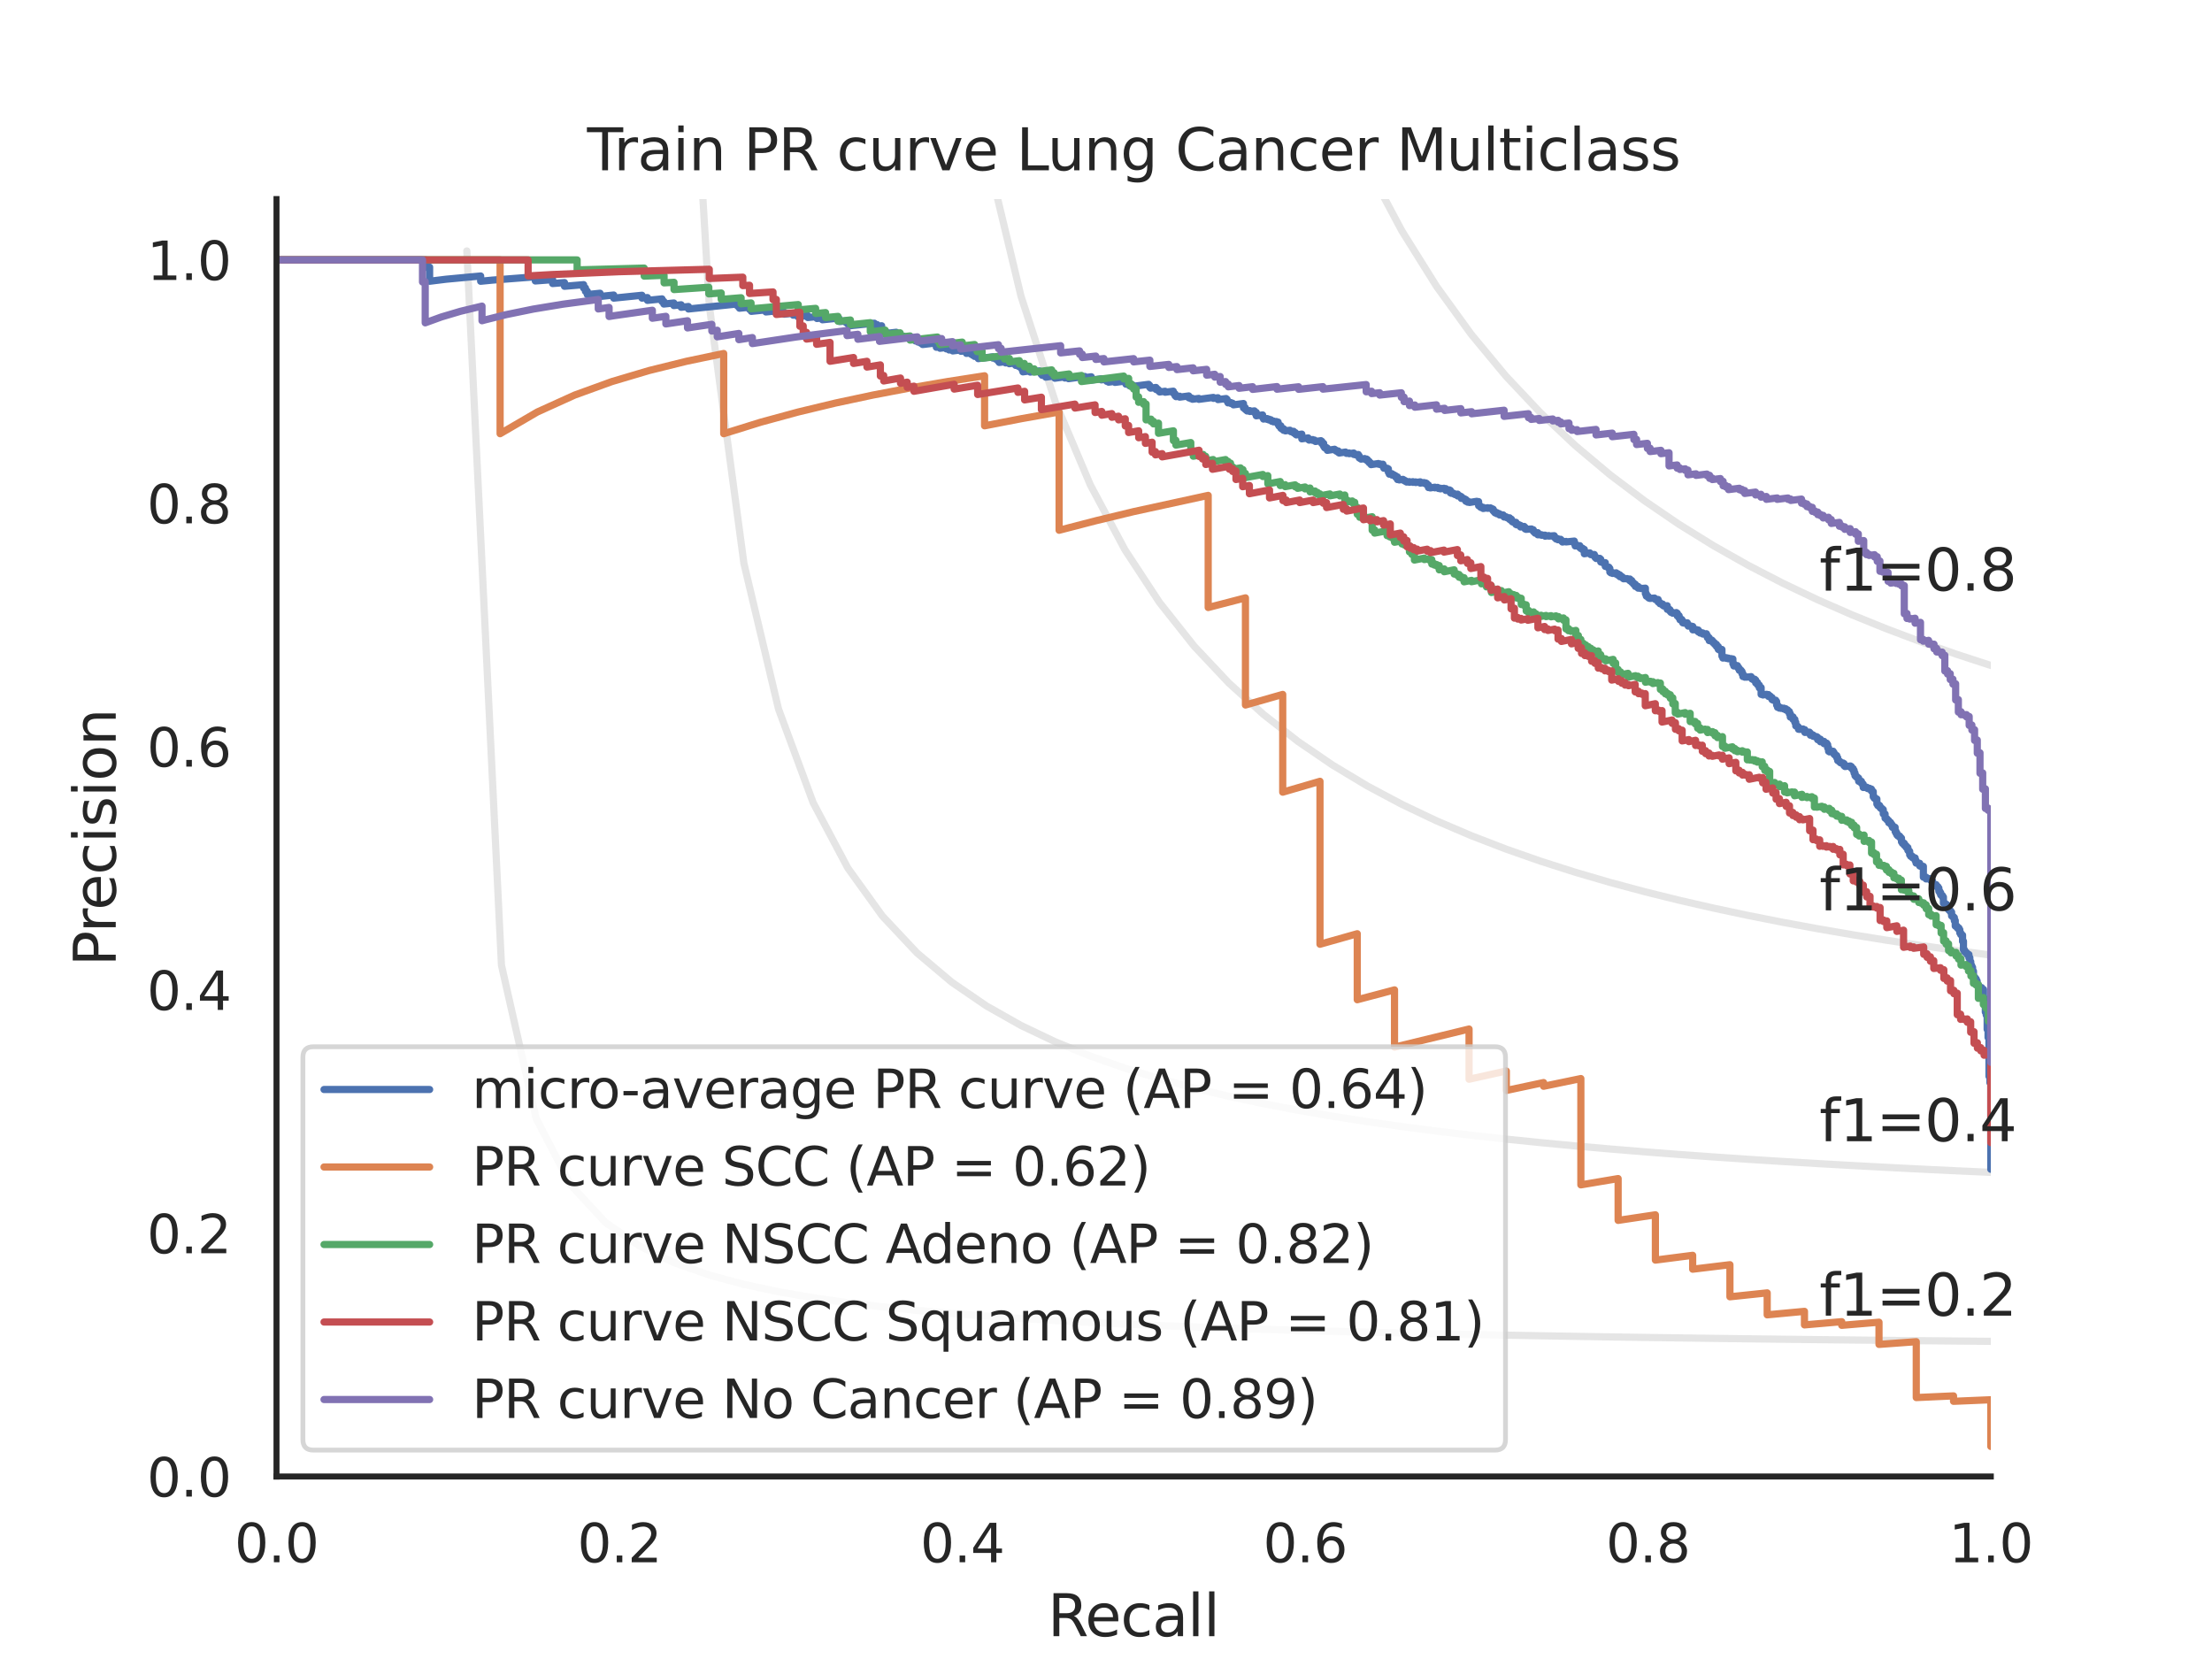 <?xml version="1.0" encoding="utf-8" standalone="no"?>
<!DOCTYPE svg PUBLIC "-//W3C//DTD SVG 1.1//EN"
  "http://www.w3.org/Graphics/SVG/1.1/DTD/svg11.dtd">
<svg xmlns:xlink="http://www.w3.org/1999/xlink" width="460.8pt" height="345.6pt" viewBox="0 0 460.8 345.6" xmlns="http://www.w3.org/2000/svg" version="1.1">
 <defs>
  <style type="text/css">*{stroke-linejoin: round; stroke-linecap: butt}</style>
 </defs>
 <g id="figure_1">
  <g id="patch_1">
   <path d="M 0 345.6 
L 460.8 345.6 
L 460.8 0 
L 0 0 
z
" style="fill: #ffffff"/>
  </g>
  <g id="axes_1">
   <g id="patch_2">
    <path d="M 57.6 307.584 
L 414.72 307.584 
L 414.72 41.472 
L 57.6 41.472 
z
" style="fill: #ffffff"/>
   </g>
   <g id="matplotlib.axis_1">
    <g id="xtick_1">
     <g id="text_1">
      <!-- 0.0 -->
      <g style="fill: #262626" transform="translate(48.853 325.442) scale(0.11 -0.11)">
       <defs>
        <path id="DejaVuSans-30" d="M 2034 4250 
Q 1547 4250 1301 3770 
Q 1056 3291 1056 2328 
Q 1056 1369 1301 889 
Q 1547 409 2034 409 
Q 2525 409 2770 889 
Q 3016 1369 3016 2328 
Q 3016 3291 2770 3770 
Q 2525 4250 2034 4250 
z
M 2034 4750 
Q 2819 4750 3233 4129 
Q 3647 3509 3647 2328 
Q 3647 1150 3233 529 
Q 2819 -91 2034 -91 
Q 1250 -91 836 529 
Q 422 1150 422 2328 
Q 422 3509 836 4129 
Q 1250 4750 2034 4750 
z
" transform="scale(0.016)"/>
        <path id="DejaVuSans-2e" d="M 684 794 
L 1344 794 
L 1344 0 
L 684 0 
L 684 794 
z
" transform="scale(0.016)"/>
       </defs>
       <use xlink:href="#DejaVuSans-30"/>
       <use xlink:href="#DejaVuSans-2e" x="63.623"/>
       <use xlink:href="#DejaVuSans-30" x="95.41"/>
      </g>
     </g>
    </g>
    <g id="xtick_2">
     <g id="text_2">
      <!-- 0.2 -->
      <g style="fill: #262626" transform="translate(120.277 325.442) scale(0.11 -0.11)">
       <defs>
        <path id="DejaVuSans-32" d="M 1228 531 
L 3431 531 
L 3431 0 
L 469 0 
L 469 531 
Q 828 903 1448 1529 
Q 2069 2156 2228 2338 
Q 2531 2678 2651 2914 
Q 2772 3150 2772 3378 
Q 2772 3750 2511 3984 
Q 2250 4219 1831 4219 
Q 1534 4219 1204 4116 
Q 875 4013 500 3803 
L 500 4441 
Q 881 4594 1212 4672 
Q 1544 4750 1819 4750 
Q 2544 4750 2975 4387 
Q 3406 4025 3406 3419 
Q 3406 3131 3298 2873 
Q 3191 2616 2906 2266 
Q 2828 2175 2409 1742 
Q 1991 1309 1228 531 
z
" transform="scale(0.016)"/>
       </defs>
       <use xlink:href="#DejaVuSans-30"/>
       <use xlink:href="#DejaVuSans-2e" x="63.623"/>
       <use xlink:href="#DejaVuSans-32" x="95.41"/>
      </g>
     </g>
    </g>
    <g id="xtick_3">
     <g id="text_3">
      <!-- 0.4 -->
      <g style="fill: #262626" transform="translate(191.701 325.442) scale(0.11 -0.11)">
       <defs>
        <path id="DejaVuSans-34" d="M 2419 4116 
L 825 1625 
L 2419 1625 
L 2419 4116 
z
M 2253 4666 
L 3047 4666 
L 3047 1625 
L 3713 1625 
L 3713 1100 
L 3047 1100 
L 3047 0 
L 2419 0 
L 2419 1100 
L 313 1100 
L 313 1709 
L 2253 4666 
z
" transform="scale(0.016)"/>
       </defs>
       <use xlink:href="#DejaVuSans-30"/>
       <use xlink:href="#DejaVuSans-2e" x="63.623"/>
       <use xlink:href="#DejaVuSans-34" x="95.41"/>
      </g>
     </g>
    </g>
    <g id="xtick_4">
     <g id="text_4">
      <!-- 0.6 -->
      <g style="fill: #262626" transform="translate(263.125 325.442) scale(0.11 -0.11)">
       <defs>
        <path id="DejaVuSans-36" d="M 2113 2584 
Q 1688 2584 1439 2293 
Q 1191 2003 1191 1497 
Q 1191 994 1439 701 
Q 1688 409 2113 409 
Q 2538 409 2786 701 
Q 3034 994 3034 1497 
Q 3034 2003 2786 2293 
Q 2538 2584 2113 2584 
z
M 3366 4563 
L 3366 3988 
Q 3128 4100 2886 4159 
Q 2644 4219 2406 4219 
Q 1781 4219 1451 3797 
Q 1122 3375 1075 2522 
Q 1259 2794 1537 2939 
Q 1816 3084 2150 3084 
Q 2853 3084 3261 2657 
Q 3669 2231 3669 1497 
Q 3669 778 3244 343 
Q 2819 -91 2113 -91 
Q 1303 -91 875 529 
Q 447 1150 447 2328 
Q 447 3434 972 4092 
Q 1497 4750 2381 4750 
Q 2619 4750 2861 4703 
Q 3103 4656 3366 4563 
z
" transform="scale(0.016)"/>
       </defs>
       <use xlink:href="#DejaVuSans-30"/>
       <use xlink:href="#DejaVuSans-2e" x="63.623"/>
       <use xlink:href="#DejaVuSans-36" x="95.41"/>
      </g>
     </g>
    </g>
    <g id="xtick_5">
     <g id="text_5">
      <!-- 0.8 -->
      <g style="fill: #262626" transform="translate(334.549 325.442) scale(0.11 -0.11)">
       <defs>
        <path id="DejaVuSans-38" d="M 2034 2216 
Q 1584 2216 1326 1975 
Q 1069 1734 1069 1313 
Q 1069 891 1326 650 
Q 1584 409 2034 409 
Q 2484 409 2743 651 
Q 3003 894 3003 1313 
Q 3003 1734 2745 1975 
Q 2488 2216 2034 2216 
z
M 1403 2484 
Q 997 2584 770 2862 
Q 544 3141 544 3541 
Q 544 4100 942 4425 
Q 1341 4750 2034 4750 
Q 2731 4750 3128 4425 
Q 3525 4100 3525 3541 
Q 3525 3141 3298 2862 
Q 3072 2584 2669 2484 
Q 3125 2378 3379 2068 
Q 3634 1759 3634 1313 
Q 3634 634 3220 271 
Q 2806 -91 2034 -91 
Q 1263 -91 848 271 
Q 434 634 434 1313 
Q 434 1759 690 2068 
Q 947 2378 1403 2484 
z
M 1172 3481 
Q 1172 3119 1398 2916 
Q 1625 2713 2034 2713 
Q 2441 2713 2670 2916 
Q 2900 3119 2900 3481 
Q 2900 3844 2670 4047 
Q 2441 4250 2034 4250 
Q 1625 4250 1398 4047 
Q 1172 3844 1172 3481 
z
" transform="scale(0.016)"/>
       </defs>
       <use xlink:href="#DejaVuSans-30"/>
       <use xlink:href="#DejaVuSans-2e" x="63.623"/>
       <use xlink:href="#DejaVuSans-38" x="95.41"/>
      </g>
     </g>
    </g>
    <g id="xtick_6">
     <g id="text_6">
      <!-- 1.0 -->
      <g style="fill: #262626" transform="translate(405.973 325.442) scale(0.11 -0.11)">
       <defs>
        <path id="DejaVuSans-31" d="M 794 531 
L 1825 531 
L 1825 4091 
L 703 3866 
L 703 4441 
L 1819 4666 
L 2450 4666 
L 2450 531 
L 3481 531 
L 3481 0 
L 794 0 
L 794 531 
z
" transform="scale(0.016)"/>
       </defs>
       <use xlink:href="#DejaVuSans-31"/>
       <use xlink:href="#DejaVuSans-2e" x="63.623"/>
       <use xlink:href="#DejaVuSans-30" x="95.41"/>
      </g>
     </g>
    </g>
    <g id="text_7">
     <!-- Recall -->
     <g style="fill: #262626" transform="translate(218.259 340.848) scale(0.12 -0.12)">
      <defs>
       <path id="DejaVuSans-52" d="M 2841 2188 
Q 3044 2119 3236 1894 
Q 3428 1669 3622 1275 
L 4263 0 
L 3584 0 
L 2988 1197 
Q 2756 1666 2539 1819 
Q 2322 1972 1947 1972 
L 1259 1972 
L 1259 0 
L 628 0 
L 628 4666 
L 2053 4666 
Q 2853 4666 3247 4331 
Q 3641 3997 3641 3322 
Q 3641 2881 3436 2590 
Q 3231 2300 2841 2188 
z
M 1259 4147 
L 1259 2491 
L 2053 2491 
Q 2509 2491 2742 2702 
Q 2975 2913 2975 3322 
Q 2975 3731 2742 3939 
Q 2509 4147 2053 4147 
L 1259 4147 
z
" transform="scale(0.016)"/>
       <path id="DejaVuSans-65" d="M 3597 1894 
L 3597 1613 
L 953 1613 
Q 991 1019 1311 708 
Q 1631 397 2203 397 
Q 2534 397 2845 478 
Q 3156 559 3463 722 
L 3463 178 
Q 3153 47 2828 -22 
Q 2503 -91 2169 -91 
Q 1331 -91 842 396 
Q 353 884 353 1716 
Q 353 2575 817 3079 
Q 1281 3584 2069 3584 
Q 2775 3584 3186 3129 
Q 3597 2675 3597 1894 
z
M 3022 2063 
Q 3016 2534 2758 2815 
Q 2500 3097 2075 3097 
Q 1594 3097 1305 2825 
Q 1016 2553 972 2059 
L 3022 2063 
z
" transform="scale(0.016)"/>
       <path id="DejaVuSans-63" d="M 3122 3366 
L 3122 2828 
Q 2878 2963 2633 3030 
Q 2388 3097 2138 3097 
Q 1578 3097 1268 2742 
Q 959 2388 959 1747 
Q 959 1106 1268 751 
Q 1578 397 2138 397 
Q 2388 397 2633 464 
Q 2878 531 3122 666 
L 3122 134 
Q 2881 22 2623 -34 
Q 2366 -91 2075 -91 
Q 1284 -91 818 406 
Q 353 903 353 1747 
Q 353 2603 823 3093 
Q 1294 3584 2113 3584 
Q 2378 3584 2631 3529 
Q 2884 3475 3122 3366 
z
" transform="scale(0.016)"/>
       <path id="DejaVuSans-61" d="M 2194 1759 
Q 1497 1759 1228 1600 
Q 959 1441 959 1056 
Q 959 750 1161 570 
Q 1363 391 1709 391 
Q 2188 391 2477 730 
Q 2766 1069 2766 1631 
L 2766 1759 
L 2194 1759 
z
M 3341 1997 
L 3341 0 
L 2766 0 
L 2766 531 
Q 2569 213 2275 61 
Q 1981 -91 1556 -91 
Q 1019 -91 701 211 
Q 384 513 384 1019 
Q 384 1609 779 1909 
Q 1175 2209 1959 2209 
L 2766 2209 
L 2766 2266 
Q 2766 2663 2505 2880 
Q 2244 3097 1772 3097 
Q 1472 3097 1187 3025 
Q 903 2953 641 2809 
L 641 3341 
Q 956 3463 1253 3523 
Q 1550 3584 1831 3584 
Q 2591 3584 2966 3190 
Q 3341 2797 3341 1997 
z
" transform="scale(0.016)"/>
       <path id="DejaVuSans-6c" d="M 603 4863 
L 1178 4863 
L 1178 0 
L 603 0 
L 603 4863 
z
" transform="scale(0.016)"/>
      </defs>
      <use xlink:href="#DejaVuSans-52"/>
      <use xlink:href="#DejaVuSans-65" x="64.982"/>
      <use xlink:href="#DejaVuSans-63" x="126.506"/>
      <use xlink:href="#DejaVuSans-61" x="181.486"/>
      <use xlink:href="#DejaVuSans-6c" x="242.766"/>
      <use xlink:href="#DejaVuSans-6c" x="270.549"/>
     </g>
    </g>
   </g>
   <g id="matplotlib.axis_2">
    <g id="ytick_1">
     <g id="text_8">
      <!-- 0.0 -->
      <g style="fill: #262626" transform="translate(30.607 311.763) scale(0.11 -0.11)">
       <use xlink:href="#DejaVuSans-30"/>
       <use xlink:href="#DejaVuSans-2e" x="63.623"/>
       <use xlink:href="#DejaVuSans-30" x="95.41"/>
      </g>
     </g>
    </g>
    <g id="ytick_2">
     <g id="text_9">
      <!-- 0.2 -->
      <g style="fill: #262626" transform="translate(30.607 261.075) scale(0.11 -0.11)">
       <use xlink:href="#DejaVuSans-30"/>
       <use xlink:href="#DejaVuSans-2e" x="63.623"/>
       <use xlink:href="#DejaVuSans-32" x="95.41"/>
      </g>
     </g>
    </g>
    <g id="ytick_3">
     <g id="text_10">
      <!-- 0.4 -->
      <g style="fill: #262626" transform="translate(30.607 210.387) scale(0.11 -0.11)">
       <use xlink:href="#DejaVuSans-30"/>
       <use xlink:href="#DejaVuSans-2e" x="63.623"/>
       <use xlink:href="#DejaVuSans-34" x="95.41"/>
      </g>
     </g>
    </g>
    <g id="ytick_4">
     <g id="text_11">
      <!-- 0.6 -->
      <g style="fill: #262626" transform="translate(30.607 159.699) scale(0.11 -0.11)">
       <use xlink:href="#DejaVuSans-30"/>
       <use xlink:href="#DejaVuSans-2e" x="63.623"/>
       <use xlink:href="#DejaVuSans-36" x="95.41"/>
      </g>
     </g>
    </g>
    <g id="ytick_5">
     <g id="text_12">
      <!-- 0.8 -->
      <g style="fill: #262626" transform="translate(30.607 109.011) scale(0.11 -0.11)">
       <use xlink:href="#DejaVuSans-30"/>
       <use xlink:href="#DejaVuSans-2e" x="63.623"/>
       <use xlink:href="#DejaVuSans-38" x="95.41"/>
      </g>
     </g>
    </g>
    <g id="ytick_6">
     <g id="text_13">
      <!-- 1.0 -->
      <g style="fill: #262626" transform="translate(30.607 58.323) scale(0.11 -0.11)">
       <use xlink:href="#DejaVuSans-31"/>
       <use xlink:href="#DejaVuSans-2e" x="63.623"/>
       <use xlink:href="#DejaVuSans-30" x="95.41"/>
      </g>
     </g>
    </g>
    <g id="text_14">
     <!-- Precision -->
     <g style="fill: #262626" transform="translate(24.111 201.296) rotate(-90) scale(0.12 -0.12)">
      <defs>
       <path id="DejaVuSans-50" d="M 1259 4147 
L 1259 2394 
L 2053 2394 
Q 2494 2394 2734 2622 
Q 2975 2850 2975 3272 
Q 2975 3691 2734 3919 
Q 2494 4147 2053 4147 
L 1259 4147 
z
M 628 4666 
L 2053 4666 
Q 2838 4666 3239 4311 
Q 3641 3956 3641 3272 
Q 3641 2581 3239 2228 
Q 2838 1875 2053 1875 
L 1259 1875 
L 1259 0 
L 628 0 
L 628 4666 
z
" transform="scale(0.016)"/>
       <path id="DejaVuSans-72" d="M 2631 2963 
Q 2534 3019 2420 3045 
Q 2306 3072 2169 3072 
Q 1681 3072 1420 2755 
Q 1159 2438 1159 1844 
L 1159 0 
L 581 0 
L 581 3500 
L 1159 3500 
L 1159 2956 
Q 1341 3275 1631 3429 
Q 1922 3584 2338 3584 
Q 2397 3584 2469 3576 
Q 2541 3569 2628 3553 
L 2631 2963 
z
" transform="scale(0.016)"/>
       <path id="DejaVuSans-69" d="M 603 3500 
L 1178 3500 
L 1178 0 
L 603 0 
L 603 3500 
z
M 603 4863 
L 1178 4863 
L 1178 4134 
L 603 4134 
L 603 4863 
z
" transform="scale(0.016)"/>
       <path id="DejaVuSans-73" d="M 2834 3397 
L 2834 2853 
Q 2591 2978 2328 3040 
Q 2066 3103 1784 3103 
Q 1356 3103 1142 2972 
Q 928 2841 928 2578 
Q 928 2378 1081 2264 
Q 1234 2150 1697 2047 
L 1894 2003 
Q 2506 1872 2764 1633 
Q 3022 1394 3022 966 
Q 3022 478 2636 193 
Q 2250 -91 1575 -91 
Q 1294 -91 989 -36 
Q 684 19 347 128 
L 347 722 
Q 666 556 975 473 
Q 1284 391 1588 391 
Q 1994 391 2212 530 
Q 2431 669 2431 922 
Q 2431 1156 2273 1281 
Q 2116 1406 1581 1522 
L 1381 1569 
Q 847 1681 609 1914 
Q 372 2147 372 2553 
Q 372 3047 722 3315 
Q 1072 3584 1716 3584 
Q 2034 3584 2315 3537 
Q 2597 3491 2834 3397 
z
" transform="scale(0.016)"/>
       <path id="DejaVuSans-6f" d="M 1959 3097 
Q 1497 3097 1228 2736 
Q 959 2375 959 1747 
Q 959 1119 1226 758 
Q 1494 397 1959 397 
Q 2419 397 2687 759 
Q 2956 1122 2956 1747 
Q 2956 2369 2687 2733 
Q 2419 3097 1959 3097 
z
M 1959 3584 
Q 2709 3584 3137 3096 
Q 3566 2609 3566 1747 
Q 3566 888 3137 398 
Q 2709 -91 1959 -91 
Q 1206 -91 779 398 
Q 353 888 353 1747 
Q 353 2609 779 3096 
Q 1206 3584 1959 3584 
z
" transform="scale(0.016)"/>
       <path id="DejaVuSans-6e" d="M 3513 2113 
L 3513 0 
L 2938 0 
L 2938 2094 
Q 2938 2591 2744 2837 
Q 2550 3084 2163 3084 
Q 1697 3084 1428 2787 
Q 1159 2491 1159 1978 
L 1159 0 
L 581 0 
L 581 3500 
L 1159 3500 
L 1159 2956 
Q 1366 3272 1645 3428 
Q 1925 3584 2291 3584 
Q 2894 3584 3203 3211 
Q 3513 2838 3513 2113 
z
" transform="scale(0.016)"/>
      </defs>
      <use xlink:href="#DejaVuSans-50"/>
      <use xlink:href="#DejaVuSans-72" x="58.553"/>
      <use xlink:href="#DejaVuSans-65" x="97.416"/>
      <use xlink:href="#DejaVuSans-63" x="158.939"/>
      <use xlink:href="#DejaVuSans-69" x="213.92"/>
      <use xlink:href="#DejaVuSans-73" x="241.703"/>
      <use xlink:href="#DejaVuSans-69" x="293.803"/>
      <use xlink:href="#DejaVuSans-6f" x="321.586"/>
      <use xlink:href="#DejaVuSans-6e" x="382.768"/>
     </g>
    </g>
   </g>
   <g id="line2d_1">
    <path d="M 97.248 52.267 
L 104.463 201.073 
L 111.678 232.96 
L 118.893 246.859 
L 126.109 254.643 
L 133.324 259.62 
L 140.539 263.076 
L 147.755 265.615 
L 154.97 267.561 
L 162.185 269.099 
L 169.4 270.345 
L 176.616 271.375 
L 183.831 272.241 
L 191.046 272.979 
L 198.262 273.616 
L 205.477 274.171 
L 212.692 274.658 
L 219.907 275.091 
L 227.123 275.476 
L 234.338 275.822 
L 241.553 276.135 
L 248.769 276.418 
L 255.984 276.676 
L 263.199 276.912 
L 270.414 277.129 
L 277.63 277.33 
L 284.845 277.515 
L 292.06 277.686 
L 299.275 277.846 
L 306.491 277.994 
L 313.706 278.133 
L 320.921 278.264 
L 328.137 278.386 
L 335.352 278.501 
L 342.567 278.609 
L 349.782 278.711 
L 356.998 278.808 
L 364.213 278.899 
L 371.428 278.986 
L 378.644 279.068 
L 385.859 279.146 
L 393.074 279.221 
L 400.289 279.292 
L 407.505 279.359 
L 414.72 279.424 
" clip-path="url(#p3a88d9f667)" style="fill: none; stroke: #808080; stroke-opacity: 0.2; stroke-width: 1.5; stroke-linecap: round"/>
   </g>
   <g id="line2d_2">
    <path d="M 143.905 -1 
L 147.755 63.611 
L 154.97 117.362 
L 162.185 147.722 
L 169.4 167.231 
L 176.616 180.825 
L 183.831 190.84 
L 191.046 198.524 
L 198.262 204.607 
L 205.477 209.542 
L 212.692 213.626 
L 219.907 217.061 
L 227.123 219.991 
L 234.338 222.519 
L 241.553 224.724 
L 248.769 226.662 
L 255.984 228.38 
L 263.199 229.914 
L 270.414 231.291 
L 277.63 232.534 
L 284.845 233.662 
L 292.06 234.69 
L 299.275 235.631 
L 306.491 236.496 
L 313.706 237.293 
L 320.921 238.03 
L 328.137 238.714 
L 335.352 239.349 
L 342.567 239.942 
L 349.782 240.496 
L 356.998 241.015 
L 364.213 241.503 
L 371.428 241.961 
L 378.644 242.393 
L 385.859 242.8 
L 393.074 243.185 
L 400.289 243.55 
L 407.505 243.896 
L 414.72 244.224 
" clip-path="url(#p3a88d9f667)" style="fill: none; stroke: #808080; stroke-opacity: 0.2; stroke-width: 1.5; stroke-linecap: round"/>
   </g>
   <g id="line2d_3">
    <path d="M 200.009 -1 
L 205.477 31.611 
L 212.692 61.693 
L 219.907 83.907 
L 227.123 100.983 
L 234.338 114.518 
L 241.553 125.511 
L 248.769 134.616 
L 255.984 142.281 
L 263.199 148.823 
L 270.414 154.471 
L 277.63 159.398 
L 284.845 163.732 
L 292.06 167.575 
L 299.275 171.006 
L 306.491 174.088 
L 313.706 176.871 
L 320.921 179.398 
L 328.137 181.701 
L 335.352 183.809 
L 342.567 185.746 
L 349.782 187.532 
L 356.998 189.184 
L 364.213 190.716 
L 371.428 192.142 
L 378.644 193.471 
L 385.859 194.714 
L 393.074 195.878 
L 400.289 196.971 
L 407.505 197.998 
L 414.72 198.967 
" clip-path="url(#p3a88d9f667)" style="fill: none; stroke: #808080; stroke-opacity: 0.2; stroke-width: 1.5; stroke-linecap: round"/>
   </g>
   <g id="line2d_4">
    <path d="M 270.344 -1 
L 270.414 -0.768 
L 277.63 18.581 
L 284.845 34.622 
L 292.06 48.136 
L 299.275 59.676 
L 306.491 69.647 
L 313.706 78.346 
L 320.921 86.004 
L 328.137 92.796 
L 335.352 98.862 
L 342.567 104.312 
L 349.782 109.235 
L 356.998 113.705 
L 364.213 117.78 
L 371.428 121.512 
L 378.644 124.941 
L 385.859 128.104 
L 393.074 131.029 
L 400.289 133.744 
L 407.505 136.269 
L 414.72 138.624 
" clip-path="url(#p3a88d9f667)" style="fill: none; stroke: #808080; stroke-opacity: 0.2; stroke-width: 1.5; stroke-linecap: round"/>
   </g>
   <g id="line2d_5">
    <path d="M 414.72 243.577 
L 414.72 225.504 
L 414.53 225.534 
L 414.53 225.434 
L 414.53 224.183 
L 414.34 224.213 
L 414.34 224.111 
L 414.34 216.092 
L 414.15 216.124 
L 414.15 216.018 
L 414.15 214.405 
L 413.961 214.436 
L 413.961 214.326 
L 413.961 211.423 
L 413.771 211.455 
L 413.771 211.358 
L 413.771 210.809 
L 413.581 210.841 
L 413.581 210.743 
L 413.581 208.954 
L 413.391 208.986 
L 413.391 208.884 
L 413.391 207.91 
L 413.201 207.942 
L 413.201 207.838 
L 413.201 206.11 
L 413.011 206.143 
L 413.011 206.034 
L 413.011 206.013 
L 412.821 206.045 
L 412.821 205.936 
L 412.821 205.74 
L 412.442 205.783 
L 412.442 205.696 
L 412.442 205.652 
L 412.252 205.684 
L 412.252 205.575 
L 412.252 205.332 
L 412.062 205.365 
L 412.062 205.254 
L 412.062 205.033 
L 411.872 205.065 
L 411.872 204.954 
L 411.872 204.349 
L 411.682 204.382 
L 411.682 204.292 
L 411.682 203.929 
L 411.492 203.962 
L 411.492 203.871 
L 411.492 203.689 
L 411.303 203.722 
L 411.303 203.63 
L 411.303 203.47 
L 411.113 203.503 
L 411.113 203.411 
L 411.113 202.318 
L 410.923 202.352 
L 410.923 202.258 
L 410.923 201.523 
L 410.733 201.556 
L 410.733 201.461 
L 410.733 201.101 
L 410.543 201.135 
L 410.543 201.038 
L 410.543 200.335 
L 410.353 200.368 
L 410.353 200.271 
L 410.353 199.507 
L 410.163 199.54 
L 410.163 199.441 
L 410.163 198.841 
L 409.784 198.833 
L 409.784 198.808 
L 409.784 198.555 
L 409.594 198.589 
L 409.594 198.488 
L 409.594 198.386 
L 409.404 198.42 
L 409.404 198.318 
L 409.404 198.191 
L 409.214 198.225 
L 409.214 198.123 
L 409.214 197.841 
L 409.024 197.875 
L 409.024 197.772 
L 409.024 196.075 
L 408.834 196.109 
L 408.834 196.003 
L 408.834 194.795 
L 408.645 194.829 
L 408.645 194.72 
L 408.645 194.666 
L 408.455 194.7 
L 408.455 194.591 
L 408.455 194.317 
L 408.265 194.351 
L 408.265 194.242 
L 408.265 193.662 
L 408.075 193.696 
L 408.075 193.585 
L 408.075 193.307 
L 407.695 193.263 
L 407.695 192.955 
L 407.316 192.91 
L 407.316 191.772 
L 407.126 191.807 
L 407.126 191.72 
L 407.126 191.142 
L 406.936 191.176 
L 406.936 191.089 
L 406.936 190.943 
L 406.746 190.978 
L 406.746 190.89 
L 406.746 190.773 
L 406.556 190.807 
L 406.556 190.719 
L 406.556 190.011 
L 406.366 190.046 
L 406.366 189.957 
L 406.366 189.748 
L 406.176 189.783 
L 406.176 189.693 
L 406.176 189.573 
L 405.987 189.608 
L 405.987 189.518 
L 405.987 189.368 
L 405.797 189.402 
L 405.797 189.312 
L 405.797 188.919 
L 405.607 188.954 
L 405.607 188.863 
L 405.607 188.467 
L 405.417 188.502 
L 405.417 188.41 
L 405.417 188.349 
L 405.227 188.383 
L 405.227 188.291 
L 405.227 188.199 
L 404.847 188.176 
L 404.847 186.87 
L 404.658 186.905 
L 404.658 186.81 
L 404.658 186.558 
L 404.468 186.592 
L 404.468 186.497 
L 404.468 186.402 
L 404.278 186.437 
L 404.278 186.342 
L 404.278 185.959 
L 404.088 185.994 
L 404.088 185.898 
L 404.088 185.641 
L 403.898 185.676 
L 403.898 185.58 
L 403.898 184.997 
L 403.708 185.032 
L 403.708 184.934 
L 403.708 184.706 
L 403.518 184.741 
L 403.518 184.643 
L 403.518 184.544 
L 403.329 184.579 
L 403.329 184.481 
L 403.329 184.283 
L 402.949 184.254 
L 402.949 184.188 
L 402.759 184.223 
L 402.759 184.124 
L 402.759 183.991 
L 402.569 184.026 
L 402.569 183.927 
L 402.569 183.493 
L 402.379 183.528 
L 402.379 183.428 
L 402.379 183.361 
L 402.189 183.396 
L 402.189 183.295 
L 402.189 183.127 
L 402 183.162 
L 402 183.061 
L 402 183.027 
L 401.24 183.099 
L 401.24 183.065 
L 401.24 182.727 
L 400.671 182.73 
L 400.671 180.477 
L 400.101 180.476 
L 400.101 180.37 
L 399.911 180.406 
L 399.911 180.299 
L 399.911 179.837 
L 399.531 179.907 
L 399.531 179.8 
L 399.531 179.728 
L 399.152 179.799 
L 399.152 179.691 
L 399.152 179.259 
L 398.962 179.294 
L 398.962 179.186 
L 398.962 178.714 
L 398.582 178.711 
L 398.582 178.675 
L 398.582 178.638 
L 398.392 178.674 
L 398.392 178.564 
L 398.392 178.381 
L 398.013 178.378 
L 398.013 178.341 
L 398.013 178.046 
L 397.823 178.082 
L 397.823 177.971 
L 397.823 177.339 
L 397.633 177.374 
L 397.633 177.262 
L 397.633 177.112 
L 397.443 177.148 
L 397.443 177.035 
L 397.443 176.545 
L 397.253 176.58 
L 397.253 176.504 
L 397.253 176.467 
L 397.063 176.502 
L 397.063 176.426 
L 397.063 176.16 
L 396.873 176.195 
L 396.873 176.119 
L 396.873 176.043 
L 396.684 176.078 
L 396.684 176.001 
L 396.684 175.656 
L 396.304 175.689 
L 396.304 175.65 
L 396.304 175.342 
L 396.114 175.377 
L 396.114 175.3 
L 396.114 174.599 
L 395.924 174.634 
L 395.924 174.556 
L 395.924 174.399 
L 395.734 174.435 
L 395.734 174.356 
L 395.734 174.159 
L 395.355 174.151 
L 395.355 173.914 
L 395.165 173.949 
L 395.165 173.87 
L 395.165 173.552 
L 394.975 173.587 
L 394.975 173.508 
L 394.975 173.187 
L 394.785 173.223 
L 394.785 173.143 
L 394.785 172.335 
L 394.216 172.36 
L 394.216 171.87 
L 394.026 171.906 
L 394.026 171.824 
L 394.026 171.618 
L 393.836 171.654 
L 393.836 171.571 
L 393.836 171.323 
L 393.456 171.395 
L 393.456 171.312 
L 393.456 170.938 
L 393.266 170.974 
L 393.266 170.89 
L 393.266 170.765 
L 393.076 170.801 
L 393.076 170.717 
L 393.076 170.55 
L 392.887 170.585 
L 392.887 170.501 
L 392.887 170.417 
L 392.697 170.453 
L 392.697 170.369 
L 392.697 169.564 
L 392.317 169.55 
L 392.317 168.649 
L 392.127 168.685 
L 392.127 168.598 
L 392.127 168.468 
L 391.937 168.504 
L 391.937 168.417 
L 391.937 168.33 
L 391.747 168.366 
L 391.747 168.279 
L 391.747 168.105 
L 391.558 168.14 
L 391.558 168.053 
L 391.558 167.791 
L 391.178 167.818 
L 391.178 167.774 
L 391.178 167.466 
L 390.988 167.502 
L 390.988 167.414 
L 390.988 166.436 
L 390.608 166.417 
L 390.608 166.238 
L 390.418 166.273 
L 390.418 166.184 
L 390.418 165.958 
L 390.229 165.994 
L 390.229 165.903 
L 390.229 164.902 
L 390.039 164.937 
L 390.039 164.846 
L 390.039 164.754 
L 389.849 164.789 
L 389.849 164.697 
L 389.849 164.374 
L 389.469 164.399 
L 389.469 164.353 
L 389.469 164.214 
L 389.089 164.285 
L 389.089 164.192 
L 389.089 164.146 
L 388.9 164.182 
L 388.9 164.089 
L 388.9 163.995 
L 388.14 164.045 
L 388.14 163.341 
L 387.95 163.377 
L 387.95 163.282 
L 387.95 163.141 
L 387.76 163.176 
L 387.76 163.082 
L 387.76 162.749 
L 387.191 162.761 
L 387.191 162.091 
L 387.001 162.126 
L 387.001 162.03 
L 387.001 161.934 
L 386.811 161.969 
L 386.811 161.873 
L 386.811 161.776 
L 386.621 161.812 
L 386.621 161.715 
L 386.621 161.57 
L 386.431 161.605 
L 386.431 161.508 
L 386.431 161.02 
L 386.242 161.056 
L 386.242 160.958 
L 386.242 160.466 
L 386.052 160.502 
L 386.052 160.403 
L 386.052 160.106 
L 385.862 160.142 
L 385.862 160.043 
L 385.862 159.993 
L 385.672 160.029 
L 385.672 159.929 
L 385.672 159.68 
L 385.482 159.715 
L 385.482 159.615 
L 385.482 159.565 
L 384.343 159.68 
L 384.343 159.479 
L 384.153 159.514 
L 384.153 159.414 
L 384.153 159.06 
L 383.963 159.096 
L 383.963 158.995 
L 383.963 158.944 
L 383.584 158.965 
L 383.584 158.914 
L 383.584 158.863 
L 383.394 158.899 
L 383.394 158.797 
L 383.394 158.696 
L 383.204 158.731 
L 383.204 158.629 
L 383.204 158.527 
L 383.014 158.563 
L 383.014 158.461 
L 383.014 158.409 
L 382.824 158.445 
L 382.824 158.343 
L 382.824 157.828 
L 382.634 157.864 
L 382.634 157.76 
L 382.634 157.397 
L 382.444 157.433 
L 382.444 157.329 
L 382.444 157.277 
L 382.255 157.313 
L 382.255 157.208 
L 382.255 157.104 
L 382.065 157.14 
L 382.065 157.035 
L 382.065 156.773 
L 381.875 156.809 
L 381.875 156.704 
L 381.875 156.493 
L 381.115 156.636 
L 381.115 156.531 
L 381.115 156.478 
L 380.926 156.514 
L 380.926 156.408 
L 380.926 155.77 
L 380.736 155.805 
L 380.736 155.698 
L 380.736 155.108 
L 380.546 155.144 
L 380.546 155.036 
L 380.546 154.819 
L 379.976 154.927 
L 379.976 154.818 
L 379.976 154.438 
L 379.217 154.526 
L 379.217 154.472 
L 379.217 153.979 
L 378.647 154.086 
L 378.647 153.976 
L 378.647 153.589 
L 378.457 153.625 
L 378.457 153.514 
L 378.457 153.459 
L 378.078 153.475 
L 378.078 153.419 
L 378.078 153.364 
L 377.698 153.38 
L 377.698 153.324 
L 377.698 153.101 
L 377.128 153.153 
L 377.128 153.097 
L 377.128 152.704 
L 376.939 152.74 
L 376.939 152.627 
L 376.939 152.514 
L 375.989 152.581 
L 375.989 152.013 
L 375.61 152.085 
L 375.61 152.028 
L 375.61 151.857 
L 374.85 151.943 
L 374.85 151.886 
L 374.66 151.922 
L 374.66 151.865 
L 374.66 151.463 
L 374.47 151.499 
L 374.47 151.441 
L 374.47 151.268 
L 374.281 151.304 
L 374.281 151.246 
L 374.281 151.188 
L 374.091 151.224 
L 374.091 151.166 
L 374.091 150.468 
L 373.901 150.504 
L 373.901 150.446 
L 373.901 149.859 
L 373.521 149.871 
L 373.521 149.339 
L 372.952 149.386 
L 372.952 148.67 
L 372.762 148.705 
L 372.762 148.645 
L 372.762 148.224 
L 372.572 148.26 
L 372.572 148.199 
L 372.572 148.078 
L 372.382 148.114 
L 372.382 148.053 
L 372.382 147.872 
L 372.002 147.882 
L 372.002 147.639 
L 371.623 147.71 
L 371.623 147.649 
L 371.623 147.527 
L 371.053 147.573 
L 371.053 147.45 
L 370.673 147.522 
L 370.673 147.46 
L 370.673 147.276 
L 370.294 147.348 
L 370.294 147.286 
L 370.294 146.854 
L 370.104 146.89 
L 370.104 146.828 
L 370.104 146.144 
L 369.914 146.179 
L 369.914 146.117 
L 369.914 145.866 
L 369.534 145.875 
L 369.534 145.812 
L 369.344 145.847 
L 369.344 145.784 
L 369.344 145.722 
L 369.154 145.757 
L 369.154 145.694 
L 369.154 145.315 
L 368.965 145.351 
L 368.965 145.287 
L 368.965 145.224 
L 368.775 145.26 
L 368.775 145.196 
L 368.775 145.005 
L 368.395 145.077 
L 368.395 145.013 
L 368.395 144.694 
L 368.015 144.701 
L 368.015 144.637 
L 367.256 144.779 
L 367.256 144.715 
L 367.256 144.587 
L 366.876 144.658 
L 366.876 144.594 
L 366.876 143.231 
L 366.496 143.302 
L 366.496 143.237 
L 366.496 142.711 
L 366.307 142.747 
L 366.307 142.681 
L 366.307 142.615 
L 366.117 142.65 
L 366.117 142.584 
L 366.117 142.186 
L 365.737 142.257 
L 365.737 142.191 
L 365.737 141.657 
L 365.547 141.692 
L 365.547 141.625 
L 365.547 141.491 
L 365.167 141.562 
L 365.167 141.495 
L 365.167 141.427 
L 364.978 141.463 
L 364.978 141.396 
L 364.978 141.193 
L 364.788 141.229 
L 364.788 141.161 
L 364.788 140.958 
L 363.838 141.067 
L 363.838 140.999 
L 363.459 141.07 
L 363.459 141.002 
L 363.459 140.934 
L 363.079 140.937 
L 363.079 140.322 
L 362.889 140.357 
L 362.889 140.289 
L 362.889 139.876 
L 362.699 139.911 
L 362.699 139.842 
L 362.699 139.634 
L 362.32 139.636 
L 362.32 139.218 
L 362.13 139.254 
L 362.13 139.184 
L 362.13 138.974 
L 361.94 139.01 
L 361.94 138.94 
L 361.94 138.659 
L 361.18 138.73 
L 361.18 138.236 
L 360.991 138.271 
L 360.991 138.2 
L 360.991 137.274 
L 360.611 137.272 
L 360.611 137.201 
L 360.041 137.234 
L 360.041 137.09 
L 359.662 137.16 
L 359.662 137.088 
L 359.662 137.016 
L 358.902 137.084 
L 358.902 136.649 
L 358.712 136.684 
L 358.712 136.612 
L 358.712 135.293 
L 358.143 135.397 
L 358.143 135.323 
L 358.143 135.249 
L 357.953 135.284 
L 357.953 135.21 
L 357.953 134.69 
L 357.573 134.685 
L 357.573 134.235 
L 357.193 134.23 
L 357.193 133.929 
L 357.004 133.963 
L 357.004 133.888 
L 357.004 133.812 
L 356.814 133.847 
L 356.814 133.771 
L 356.814 133.544 
L 356.624 133.579 
L 356.624 133.503 
L 356.624 133.351 
L 356.054 133.455 
L 356.054 133.379 
L 356.054 132.844 
L 355.675 132.836 
L 355.675 132.374 
L 355.485 132.409 
L 355.485 132.332 
L 355.485 132.022 
L 354.725 132.082 
L 354.725 131.849 
L 354.156 131.875 
L 354.156 131.64 
L 353.776 131.631 
L 353.776 131.239 
L 353.396 131.307 
L 353.396 131.229 
L 353.396 131.15 
L 352.637 131.209 
L 352.637 130.495 
L 352.257 130.484 
L 352.257 130.404 
L 351.688 130.428 
L 351.688 130.107 
L 351.498 130.142 
L 351.498 130.061 
L 351.498 129.739 
L 350.738 129.796 
L 350.738 129.715 
L 350.549 129.75 
L 350.549 129.669 
L 350.549 129.344 
L 350.359 129.379 
L 350.359 129.297 
L 350.359 129.053 
L 349.979 129.121 
L 349.979 129.04 
L 349.979 128.713 
L 349.789 128.747 
L 349.789 128.665 
L 349.789 128.253 
L 349.409 128.322 
L 349.409 128.239 
L 349.409 127.742 
L 349.22 127.776 
L 349.22 127.693 
L 349.22 127.61 
L 348.46 127.746 
L 348.46 127.663 
L 348.46 127.579 
L 348.08 127.564 
L 348.08 127.313 
L 347.891 127.347 
L 347.891 127.263 
L 347.891 127.011 
L 347.701 127.045 
L 347.701 126.961 
L 347.701 126.876 
L 347.321 126.944 
L 347.321 126.86 
L 347.321 126.182 
L 346.562 126.232 
L 346.562 126.061 
L 346.372 126.095 
L 346.372 126.01 
L 346.372 125.838 
L 345.992 125.82 
L 345.992 125.735 
L 345.802 125.768 
L 345.802 125.682 
L 345.802 125.51 
L 345.612 125.544 
L 345.612 125.458 
L 345.612 125.371 
L 345.422 125.405 
L 345.422 125.319 
L 345.422 124.885 
L 344.853 124.9 
L 344.853 124.725 
L 344.663 124.759 
L 344.663 124.672 
L 344.663 124.584 
L 343.714 124.665 
L 343.714 124.578 
L 343.524 124.611 
L 343.524 124.524 
L 343.524 124.436 
L 343.334 124.47 
L 343.334 124.382 
L 343.334 124.206 
L 342.954 124.185 
L 342.954 123.653 
L 342.764 123.687 
L 342.764 123.598 
L 342.764 122.525 
L 341.815 122.601 
L 341.815 122.511 
L 341.246 122.521 
L 341.246 122.158 
L 340.676 122.167 
L 340.676 121.711 
L 340.296 121.686 
L 340.296 121.411 
L 340.106 121.444 
L 340.106 121.353 
L 340.106 121.261 
L 339.917 121.294 
L 339.917 121.202 
L 339.917 120.925 
L 339.537 120.991 
L 339.537 120.898 
L 339.537 120.62 
L 338.967 120.626 
L 338.967 120.533 
L 338.208 120.572 
L 338.208 120.385 
L 338.018 120.419 
L 338.018 120.325 
L 338.018 120.231 
L 337.828 120.264 
L 337.828 120.17 
L 337.828 120.077 
L 337.448 120.143 
L 337.448 120.049 
L 337.448 119.766 
L 337.069 119.832 
L 337.069 119.737 
L 337.069 119.548 
L 336.689 119.614 
L 336.689 119.519 
L 336.689 119.329 
L 335.93 119.461 
L 335.93 119.366 
L 335.93 119.27 
L 335.55 119.336 
L 335.55 119.241 
L 335.55 119.145 
L 335.36 119.178 
L 335.36 119.082 
L 335.36 118.409 
L 335.17 118.442 
L 335.17 118.345 
L 335.17 118.152 
L 334.79 118.12 
L 334.79 118.023 
L 334.411 117.992 
L 334.411 117.21 
L 333.841 117.21 
L 333.841 117.111 
L 333.461 117.078 
L 333.461 116.485 
L 333.272 116.517 
L 333.272 116.418 
L 333.272 116.318 
L 332.512 116.348 
L 332.512 116.149 
L 332.322 116.181 
L 332.322 116.081 
L 332.322 115.881 
L 332.132 115.913 
L 332.132 115.813 
L 332.132 115.512 
L 331.373 115.54 
L 331.373 115.338 
L 331.183 115.37 
L 331.183 115.269 
L 331.183 115.167 
L 330.044 115.361 
L 330.044 115.259 
L 330.044 114.442 
L 329.664 114.506 
L 329.664 114.403 
L 329.664 114.198 
L 329.285 114.262 
L 329.285 114.159 
L 329.285 114.055 
L 329.095 114.087 
L 329.095 113.984 
L 329.095 113.673 
L 328.145 113.729 
L 328.145 113.207 
L 327.956 113.239 
L 327.956 113.134 
L 327.956 112.714 
L 326.247 112.895 
L 326.247 112.789 
L 325.487 112.917 
L 325.487 112.811 
L 325.487 112.705 
L 325.298 112.736 
L 325.298 112.63 
L 325.298 112.524 
L 325.108 112.556 
L 325.108 112.449 
L 325.108 112.342 
L 324.538 112.438 
L 324.538 112.331 
L 324.538 112.224 
L 324.158 112.288 
L 324.158 112.181 
L 324.158 112.073 
L 323.969 112.105 
L 323.969 111.997 
L 323.969 111.89 
L 323.779 111.922 
L 323.779 111.814 
L 323.779 111.598 
L 322.64 111.68 
L 322.64 111.572 
L 321.88 111.699 
L 321.88 111.59 
L 321.88 111.481 
L 321.121 111.5 
L 321.121 111.391 
L 320.361 111.409 
L 320.361 110.969 
L 319.792 111.065 
L 319.792 110.954 
L 319.792 110.844 
L 319.602 110.876 
L 319.602 110.765 
L 319.602 110.654 
L 319.412 110.686 
L 319.412 110.575 
L 319.412 110.353 
L 319.032 110.305 
L 319.032 110.193 
L 317.893 110.272 
L 317.893 110.16 
L 317.703 110.192 
L 317.703 110.08 
L 317.703 109.855 
L 317.513 109.886 
L 317.513 109.661 
L 316.754 109.788 
L 316.754 109.448 
L 316.564 109.48 
L 316.564 109.366 
L 316.374 109.398 
L 316.374 109.284 
L 315.995 109.347 
L 315.995 109.233 
L 315.805 109.265 
L 315.805 108.808 
L 315.425 108.871 
L 315.425 108.756 
L 315.235 108.787 
L 315.235 108.672 
L 315.045 108.704 
L 315.045 108.474 
L 314.856 108.505 
L 314.856 108.158 
L 314.476 108.221 
L 314.476 107.873 
L 314.096 107.935 
L 314.096 107.819 
L 313.906 107.85 
L 313.906 107.734 
L 313.716 107.765 
L 313.716 107.648 
L 313.337 107.711 
L 313.337 107.476 
L 313.147 107.508 
L 313.147 107.273 
L 312.767 107.335 
L 312.767 107.217 
L 312.387 107.28 
L 312.387 107.044 
L 312.198 107.075 
L 312.198 106.956 
L 311.818 107.019 
L 311.818 106.782 
L 311.438 106.844 
L 311.438 106.606 
L 311.248 106.637 
L 311.248 106.398 
L 311.058 106.429 
L 311.058 106.07 
L 310.869 106.101 
L 310.869 105.981 
L 310.679 106.011 
L 310.679 105.891 
L 310.489 105.922 
L 310.489 105.802 
L 309.919 105.894 
L 309.919 105.773 
L 308.97 105.929 
L 308.97 105.686 
L 308.59 105.748 
L 308.59 105.626 
L 308.4 105.657 
L 308.4 105.414 
L 308.211 105.445 
L 308.211 105.322 
L 308.021 105.353 
L 308.021 104.493 
L 307.641 104.555 
L 307.641 104.431 
L 306.122 104.677 
L 306.122 104.553 
L 305.742 104.615 
L 305.742 104.366 
L 305.363 104.427 
L 305.363 104.052 
L 305.173 104.083 
L 305.173 103.958 
L 304.983 103.988 
L 304.983 103.863 
L 304.793 103.893 
L 304.793 103.768 
L 304.413 103.829 
L 304.413 103.45 
L 304.224 103.481 
L 304.224 103.354 
L 304.034 103.385 
L 304.034 103.258 
L 303.654 103.319 
L 303.654 102.937 
L 303.084 103.028 
L 303.084 102.901 
L 302.895 102.931 
L 302.895 102.803 
L 302.705 102.834 
L 302.705 102.705 
L 302.325 102.766 
L 302.325 102.638 
L 302.135 102.668 
L 302.135 102.152 
L 301.945 102.183 
L 301.945 102.053 
L 301.186 102.174 
L 301.186 101.784 
L 300.806 101.845 
L 300.806 101.714 
L 300.047 101.835 
L 300.047 101.704 
L 299.667 101.765 
L 299.667 101.634 
L 299.477 101.664 
L 299.477 101.533 
L 298.908 101.623 
L 298.908 101.492 
L 297.958 101.644 
L 297.958 101.511 
L 297.579 101.572 
L 297.579 101.041 
L 297.389 101.071 
L 297.389 100.938 
L 297.199 100.968 
L 297.199 100.701 
L 297.009 100.731 
L 297.009 100.597 
L 296.629 100.657 
L 296.629 100.523 
L 295.87 100.644 
L 295.87 100.374 
L 294.921 100.525 
L 294.921 100.39 
L 294.351 100.481 
L 294.351 100.345 
L 293.592 100.466 
L 293.592 100.33 
L 293.022 100.421 
L 293.022 100.285 
L 292.832 100.315 
L 292.832 100.178 
L 292.642 100.209 
L 292.642 100.072 
L 292.452 100.102 
L 292.452 99.965 
L 292.263 99.995 
L 292.263 99.857 
L 291.503 99.979 
L 291.503 99.841 
L 291.123 99.902 
L 291.123 99.347 
L 290.744 99.407 
L 290.744 99.128 
L 290.554 99.158 
L 290.554 99.019 
L 290.364 99.049 
L 290.364 98.909 
L 289.984 98.969 
L 289.984 98.688 
L 289.415 98.778 
L 289.415 98.355 
L 289.225 98.385 
L 289.225 97.674 
L 289.035 97.704 
L 289.035 97.561 
L 288.655 97.62 
L 288.655 97.477 
L 288.276 97.537 
L 288.276 97.106 
L 288.086 97.135 
L 288.086 96.702 
L 287.516 96.79 
L 287.516 96.645 
L 287.136 96.704 
L 287.136 96.559 
L 285.618 96.794 
L 285.618 96.501 
L 285.428 96.531 
L 285.428 96.384 
L 285.238 96.413 
L 285.238 96.119 
L 285.048 96.149 
L 285.048 96.001 
L 284.858 96.031 
L 284.858 95.735 
L 284.668 95.764 
L 284.668 95.616 
L 284.289 95.674 
L 284.289 95.526 
L 283.529 95.642 
L 283.529 95.493 
L 283.339 95.522 
L 283.339 95.373 
L 283.149 95.402 
L 283.149 94.952 
L 282.96 94.981 
L 282.96 94.68 
L 282.39 94.766 
L 282.39 94.615 
L 282.01 94.673 
L 282.01 94.37 
L 281.061 94.513 
L 281.061 94.361 
L 280.491 94.447 
L 280.491 94.295 
L 280.302 94.324 
L 280.302 94.17 
L 278.973 94.373 
L 278.973 94.219 
L 278.783 94.248 
L 278.783 93.939 
L 278.403 93.997 
L 278.403 93.842 
L 278.213 93.87 
L 278.213 93.715 
L 278.023 93.744 
L 278.023 93.588 
L 276.504 93.819 
L 276.504 93.349 
L 276.315 93.378 
L 276.315 93.221 
L 275.935 93.278 
L 275.935 92.962 
L 275.745 92.991 
L 275.745 92.357 
L 275.365 92.413 
L 275.365 91.934 
L 275.176 91.962 
L 275.176 91.802 
L 274.036 91.971 
L 274.036 91.81 
L 273.847 91.838 
L 273.847 91.677 
L 273.467 91.733 
L 273.467 91.571 
L 272.707 91.684 
L 272.707 91.521 
L 272.518 91.549 
L 272.518 91.223 
L 271.189 91.42 
L 271.189 90.432 
L 270.049 90.599 
L 270.049 90.433 
L 269.86 90.461 
L 269.86 90.127 
L 269.48 90.183 
L 269.48 89.848 
L 268.91 89.931 
L 268.91 89.763 
L 268.72 89.79 
L 268.72 89.622 
L 267.771 89.759 
L 267.771 89.59 
L 267.391 89.645 
L 267.391 89.306 
L 267.012 89.36 
L 267.012 89.19 
L 266.822 89.217 
L 266.822 88.704 
L 266.442 88.758 
L 266.442 88.414 
L 266.252 88.441 
L 266.252 87.923 
L 265.873 87.976 
L 265.873 87.802 
L 265.303 87.882 
L 265.303 87.708 
L 264.923 87.762 
L 264.923 87.587 
L 264.733 87.613 
L 264.733 87.438 
L 264.354 87.491 
L 264.354 87.316 
L 263.974 87.369 
L 263.974 87.193 
L 263.215 87.299 
L 263.215 86.945 
L 263.025 86.971 
L 263.025 86.437 
L 261.696 86.62 
L 261.696 85.901 
L 261.316 85.953 
L 261.316 85.591 
L 260.367 85.72 
L 260.367 85.538 
L 259.797 85.616 
L 259.797 85.433 
L 259.607 85.459 
L 259.607 85.276 
L 259.417 85.301 
L 259.417 84.934 
L 259.038 84.985 
L 259.038 84.06 
L 256.949 84.336 
L 256.949 84.148 
L 256.759 84.173 
L 256.759 83.986 
L 256.38 84.036 
L 256.38 83.847 
L 255.81 83.923 
L 255.81 83.544 
L 255.62 83.569 
L 255.62 83.188 
L 255.43 83.213 
L 255.43 83.022 
L 253.722 83.245 
L 253.722 82.86 
L 252.772 82.984 
L 252.772 82.79 
L 249.735 83.191 
L 249.735 82.994 
L 248.406 83.172 
L 248.406 82.974 
L 248.026 83.025 
L 248.026 82.827 
L 247.646 82.878 
L 247.646 82.479 
L 245.748 82.733 
L 245.748 82.531 
L 244.988 82.633 
L 244.988 82.431 
L 244.798 82.456 
L 244.798 82.05 
L 244.609 82.075 
L 244.609 81.871 
L 244.419 81.896 
L 244.419 81.487 
L 242.71 81.712 
L 242.71 81.505 
L 241.571 81.656 
L 241.571 81.448 
L 241.381 81.473 
L 241.381 81.265 
L 241.191 81.29 
L 241.191 81.081 
L 240.811 81.131 
L 240.811 80.711 
L 239.672 80.859 
L 239.672 80.648 
L 239.482 80.672 
L 239.482 80.247 
L 239.293 80.272 
L 239.293 80.059 
L 236.065 80.479 
L 236.065 80.262 
L 235.306 80.362 
L 235.306 80.144 
L 235.116 80.169 
L 235.116 79.951 
L 234.546 80.025 
L 234.546 79.366 
L 232.268 79.661 
L 232.268 79.438 
L 230.939 79.613 
L 230.939 79.388 
L 230.559 79.438 
L 230.559 78.986 
L 229.42 79.135 
L 229.42 78.907 
L 227.332 79.181 
L 227.332 78.489 
L 226.003 78.662 
L 226.003 78.429 
L 222.585 78.883 
L 222.585 78.645 
L 221.826 78.747 
L 221.826 78.508 
L 219.737 78.791 
L 219.737 78.307 
L 217.839 78.565 
L 217.839 78.32 
L 217.649 78.346 
L 217.649 78.1 
L 217.079 78.177 
L 217.079 77.93 
L 216.89 77.955 
L 216.89 77.458 
L 216.51 77.509 
L 216.51 77.259 
L 214.611 77.513 
L 214.611 77.26 
L 213.092 77.465 
L 213.092 76.954 
L 212.903 76.979 
L 212.903 76.465 
L 212.523 76.515 
L 212.523 76.256 
L 212.143 76.306 
L 212.143 76.046 
L 211.574 76.12 
L 211.574 75.598 
L 210.245 75.769 
L 210.245 75.505 
L 209.485 75.602 
L 209.485 75.337 
L 208.156 75.508 
L 208.156 75.24 
L 207.966 75.264 
L 207.966 74.725 
L 207.397 74.797 
L 207.397 74.526 
L 206.827 74.597 
L 206.827 74.324 
L 203.789 74.71 
L 203.789 74.152 
L 203.03 74.249 
L 203.03 73.968 
L 202.65 74.016 
L 202.65 73.734 
L 202.271 73.781 
L 202.271 73.498 
L 201.321 73.616 
L 201.321 73.33 
L 201.131 73.353 
L 201.131 73.067 
L 200.182 73.183 
L 200.182 72.894 
L 198.473 73.105 
L 198.473 72.812 
L 197.714 72.906 
L 197.714 72.611 
L 197.144 72.681 
L 197.144 72.384 
L 195.816 72.547 
L 195.816 72.247 
L 195.056 72.34 
L 195.056 71.431 
L 192.208 71.772 
L 192.208 71.462 
L 191.829 71.507 
L 191.829 71.196 
L 191.259 71.264 
L 191.259 70.95 
L 190.689 71.018 
L 190.689 70.386 
L 189.74 70.495 
L 189.74 70.176 
L 188.221 70.35 
L 188.221 70.027 
L 187.652 70.092 
L 187.652 69.767 
L 186.892 69.853 
L 186.892 69.525 
L 186.702 69.546 
L 186.702 69.217 
L 184.614 69.45 
L 184.614 69.115 
L 184.044 69.179 
L 184.044 68.841 
L 183.665 68.883 
L 183.665 67.863 
L 182.715 67.961 
L 182.715 67.617 
L 182.146 67.675 
L 182.146 67.329 
L 177.02 67.864 
L 177.02 67.503 
L 176.64 67.543 
L 176.64 67.18 
L 176.26 67.22 
L 176.26 66.855 
L 174.931 66.991 
L 174.931 66.621 
L 174.741 66.64 
L 174.741 66.268 
L 171.324 66.615 
L 171.324 66.232 
L 170.185 66.348 
L 170.185 65.96 
L 168.286 66.153 
L 168.286 65.758 
L 166.198 65.971 
L 166.198 65.568 
L 165.249 65.664 
L 165.249 65.256 
L 163.35 65.447 
L 163.35 65.031 
L 161.641 65.202 
L 161.641 64.778 
L 159.553 64.986 
L 159.553 64.553 
L 156.515 64.859 
L 156.515 64.412 
L 156.136 64.45 
L 156.136 64 
L 154.047 64.205 
L 154.047 63.744 
L 153.667 63.781 
L 153.667 63.316 
L 143.415 64.368 
L 143.415 63.85 
L 141.896 64.018 
L 141.896 63.49 
L 140.377 63.655 
L 140.377 63.115 
L 138.289 63.339 
L 138.289 62.784 
L 137.909 62.823 
L 137.909 62.263 
L 134.872 62.572 
L 134.872 61.989 
L 133.732 62.102 
L 133.732 61.508 
L 127.847 62.105 
L 127.847 61.461 
L 124.999 61.761 
L 124.999 61.088 
L 122.341 61.365 
L 122.341 60.661 
L 121.961 60.698 
L 121.961 59.987 
L 121.582 60.021 
L 121.582 59.301 
L 117.595 59.637 
L 117.595 58.866 
L 115.127 59.065 
L 115.127 58.258 
L 111.519 58.529 
L 111.519 57.664 
L 102.596 58.35 
L 100.128 58.59 
L 100.128 57.493 
L 92.913 58.167 
L 89.496 58.59 
L 89.496 55.644 
L 88.736 55.68 
L 88.736 54.144 
L 57.6 54.144 
L 57.6 54.144 
" clip-path="url(#p3a88d9f667)" style="fill: none; stroke: #4c72b0; stroke-width: 1.5; stroke-linecap: round"/>
   </g>
   <g id="line2d_6">
    <path d="M 414.72 301.323 
L 414.72 291.592 
L 406.957 291.918 
L 406.957 291.81 
L 406.957 290.788 
L 399.193 291.137 
L 399.193 291.039 
L 399.193 279.495 
L 391.43 280.064 
L 391.43 279.994 
L 391.43 275.437 
L 383.666 276.091 
L 383.666 275.998 
L 383.666 275.328 
L 375.903 276 
L 375.903 275.904 
L 375.903 273.177 
L 368.139 273.904 
L 368.139 269.329 
L 360.376 270.144 
L 360.376 263.458 
L 352.612 264.397 
L 352.612 261.504 
L 344.849 262.501 
L 344.849 253.065 
L 337.085 254.228 
L 337.085 245.517 
L 329.322 246.828 
L 329.322 224.683 
L 321.558 226.292 
L 321.558 225.518 
L 313.795 227.166 
L 313.795 223.104 
L 306.031 224.828 
L 306.031 214.365 
L 290.504 218.135 
L 290.504 206.208 
L 282.741 208.263 
L 282.741 194.511 
L 274.977 196.704 
L 274.977 162.761 
L 267.214 165.024 
L 267.214 144.658 
L 259.45 146.866 
L 259.45 124.544 
L 251.687 126.555 
L 251.687 103.197 
L 236.16 106.58 
L 228.397 108.453 
L 220.633 110.464 
L 220.633 85.824 
L 212.87 87.201 
L 205.106 88.704 
L 205.106 78.281 
L 197.343 79.488 
L 189.579 80.822 
L 181.816 82.304 
L 174.052 83.96 
L 166.289 85.824 
L 158.525 87.936 
L 150.762 90.35 
L 150.762 73.639 
L 142.998 75.264 
L 135.235 77.184 
L 127.471 79.488 
L 119.708 82.304 
L 111.944 85.824 
L 104.181 90.35 
L 104.181 54.144 
L 57.6 54.144 
L 57.6 54.144 
" clip-path="url(#p3a88d9f667)" style="fill: none; stroke: #dd8452; stroke-width: 1.5; stroke-linecap: round"/>
   </g>
   <g id="line2d_7">
    <path d="M 414.72 213.667 
L 414.72 212.647 
L 414.202 212.733 
L 414.202 212.63 
L 414.202 209.922 
L 413.685 210.009 
L 413.685 209.9 
L 413.685 209.183 
L 413.167 209.27 
L 413.167 209.159 
L 413.167 207.806 
L 412.132 207.982 
L 412.132 207.925 
L 412.132 205.101 
L 411.615 205.19 
L 411.615 205.13 
L 411.615 204.765 
L 411.097 204.854 
L 411.097 204.793 
L 411.097 203.244 
L 410.579 203.334 
L 410.579 203.271 
L 410.579 202.19 
L 410.062 202.28 
L 410.062 202.216 
L 410.062 201.242 
L 409.544 201.333 
L 409.544 201.267 
L 409.544 200.938 
L 408.509 201.054 
L 408.509 199.717 
L 407.992 199.808 
L 407.992 199.741 
L 407.992 199.058 
L 407.474 199.15 
L 407.474 199.082 
L 407.474 198.39 
L 406.439 198.504 
L 406.439 197.944 
L 405.921 198.037 
L 405.921 197.966 
L 405.921 196.611 
L 405.404 196.704 
L 405.404 196.632 
L 405.404 195.977 
L 404.886 196.07 
L 404.886 195.997 
L 404.886 194.287 
L 404.369 194.381 
L 404.369 194.305 
L 404.369 192.773 
L 403.851 192.867 
L 403.851 192.79 
L 403.851 192.556 
L 403.334 192.65 
L 403.334 192.572 
L 403.334 190.746 
L 402.298 190.854 
L 402.298 190.449 
L 401.781 190.544 
L 401.781 190.463 
L 401.781 189.229 
L 401.263 189.324 
L 401.263 189.241 
L 401.263 188.487 
L 400.746 188.582 
L 400.746 188.498 
L 400.746 188.074 
L 400.228 188.17 
L 400.228 188.085 
L 400.228 187.914 
L 399.711 188.01 
L 399.711 187.924 
L 399.711 187.236 
L 398.675 187.341 
L 398.675 186.645 
L 398.158 186.741 
L 398.158 186.653 
L 398.158 186.478 
L 397.64 186.574 
L 397.64 186.486 
L 397.64 185.509 
L 397.123 185.606 
L 397.123 185.516 
L 397.123 185.336 
L 396.605 185.433 
L 396.605 185.343 
L 396.605 185.253 
L 396.088 185.35 
L 396.088 185.259 
L 396.088 183.334 
L 395.57 183.431 
L 395.57 183.338 
L 395.57 182.963 
L 395.053 183.06 
L 395.053 182.966 
L 395.053 182.778 
L 394.535 182.875 
L 394.535 182.781 
L 394.535 181.926 
L 394.017 182.023 
L 394.017 181.927 
L 394.017 181.639 
L 393.5 181.737 
L 393.5 181.64 
L 393.5 181.156 
L 392.982 181.254 
L 392.982 181.157 
L 392.982 180.472 
L 392.465 180.57 
L 392.465 180.471 
L 392.465 180.274 
L 391.947 180.372 
L 391.947 180.273 
L 391.947 180.174 
L 391.43 180.272 
L 391.43 180.173 
L 391.43 179.474 
L 390.912 179.572 
L 390.912 179.471 
L 390.912 177.945 
L 390.394 178.044 
L 390.394 177.94 
L 390.394 177.63 
L 389.877 177.729 
L 389.877 177.625 
L 389.877 175.408 
L 389.359 175.507 
L 389.359 175.399 
L 389.359 175.076 
L 388.324 175.273 
L 388.324 175.165 
L 388.324 173.963 
L 387.289 174.161 
L 387.289 174.051 
L 387.289 173.719 
L 386.771 173.818 
L 386.771 173.707 
L 386.771 172.359 
L 386.254 172.459 
L 386.254 171.889 
L 385.736 171.988 
L 385.736 171.298 
L 385.219 171.398 
L 385.219 171.05 
L 384.701 171.15 
L 384.701 170.8 
L 384.184 170.9 
L 384.184 170.783 
L 383.666 170.883 
L 383.666 170.058 
L 383.149 170.158 
L 383.149 169.921 
L 382.631 170.021 
L 382.631 169.544 
L 382.113 169.644 
L 382.113 169.404 
L 381.596 169.504 
L 381.596 168.78 
L 381.078 168.88 
L 381.078 168.392 
L 380.043 168.594 
L 380.043 168.102 
L 379.526 168.203 
L 379.526 167.956 
L 378.49 168.158 
L 378.49 168.034 
L 377.973 168.136 
L 377.973 166.251 
L 377.455 166.352 
L 377.455 165.969 
L 376.42 166.172 
L 376.42 165.915 
L 375.385 166.118 
L 375.385 165.472 
L 373.832 165.778 
L 373.832 164.995 
L 373.315 165.097 
L 373.315 164.966 
L 372.28 165.17 
L 372.28 164.907 
L 371.762 165.009 
L 371.762 163.676 
L 370.727 163.881 
L 370.727 163.34 
L 369.692 163.546 
L 369.692 163.001 
L 368.657 163.207 
L 368.657 160.701 
L 368.139 160.804 
L 368.139 160.378 
L 367.622 160.481 
L 367.622 159.62 
L 367.104 159.723 
L 367.104 158.707 
L 366.586 158.809 
L 366.586 158.663 
L 366.069 158.766 
L 366.069 158.472 
L 365.551 158.575 
L 365.551 158.28 
L 365.034 158.383 
L 365.034 158.235 
L 364.516 158.339 
L 364.516 158.19 
L 363.999 158.294 
L 363.999 156.642 
L 363.481 156.745 
L 363.481 156.593 
L 362.963 156.696 
L 362.963 156.391 
L 361.928 156.598 
L 361.928 156.292 
L 361.411 156.396 
L 361.411 155.933 
L 360.893 156.037 
L 360.893 155.572 
L 359.341 155.884 
L 359.341 155.416 
L 358.823 155.52 
L 358.823 153.454 
L 357.788 153.662 
L 357.788 153.177 
L 357.27 153.281 
L 357.27 152.63 
L 356.753 152.734 
L 356.753 152.406 
L 355.718 152.614 
L 355.718 151.953 
L 355.2 152.058 
L 355.2 151.892 
L 354.165 152.101 
L 354.165 151.6 
L 353.647 151.705 
L 353.647 150.693 
L 353.13 150.797 
L 353.13 150.286 
L 352.612 150.391 
L 352.612 150.219 
L 352.095 150.324 
L 352.095 148.59 
L 351.059 148.799 
L 351.059 148.447 
L 349.507 148.762 
L 349.507 148.408 
L 348.989 148.513 
L 348.989 146.538 
L 348.472 146.642 
L 348.472 145.359 
L 347.954 145.463 
L 347.954 144.72 
L 347.437 144.824 
L 347.437 144.45 
L 346.919 144.554 
L 346.919 143.989 
L 346.401 144.093 
L 346.401 143.524 
L 345.884 143.628 
L 345.884 142.284 
L 345.366 142.387 
L 345.366 142.194 
L 344.331 142.401 
L 344.331 142.011 
L 343.814 142.115 
L 343.814 141.919 
L 342.778 142.127 
L 342.778 141.141 
L 341.743 141.349 
L 341.743 141.15 
L 341.226 141.255 
L 341.226 140.855 
L 340.708 140.959 
L 340.708 140.759 
L 339.155 141.073 
L 339.155 140.264 
L 337.603 140.579 
L 337.603 139.967 
L 337.085 140.072 
L 337.085 139.454 
L 336.568 139.559 
L 336.568 138.1 
L 336.05 138.204 
L 336.05 137.358 
L 334.497 137.671 
L 334.497 137.244 
L 333.98 137.349 
L 333.98 137.134 
L 333.462 137.239 
L 333.462 136.375 
L 332.945 136.48 
L 332.945 135.607 
L 331.91 135.815 
L 331.91 135.375 
L 331.392 135.479 
L 331.392 135.036 
L 330.874 135.14 
L 330.874 134.695 
L 330.357 134.799 
L 330.357 134.351 
L 329.839 134.455 
L 329.839 134.004 
L 329.322 134.108 
L 329.322 133.199 
L 328.804 133.302 
L 328.804 132.383 
L 328.287 132.486 
L 328.287 131.322 
L 327.251 131.528 
L 327.251 131.293 
L 326.734 131.396 
L 326.734 130.923 
L 326.216 131.026 
L 326.216 129.11 
L 325.699 129.212 
L 325.699 128.726 
L 324.664 128.93 
L 324.664 128.44 
L 324.146 128.542 
L 324.146 128.296 
L 323.111 128.5 
L 323.111 128.253 
L 322.076 128.458 
L 322.076 128.21 
L 321.041 128.416 
L 321.041 128.167 
L 320.006 128.373 
L 320.006 127.872 
L 319.488 127.975 
L 319.488 127.471 
L 318.453 127.677 
L 318.453 127.169 
L 317.935 127.272 
L 317.935 125.988 
L 317.418 126.091 
L 317.418 125.831 
L 316.9 125.934 
L 316.9 124.625 
L 316.383 124.727 
L 316.383 124.463 
L 315.865 124.564 
L 315.865 124.033 
L 315.347 124.135 
L 315.347 123.868 
L 314.83 123.969 
L 314.83 123.701 
L 314.312 123.803 
L 314.312 123.264 
L 312.76 123.569 
L 312.76 123.026 
L 310.689 123.435 
L 310.689 122.057 
L 309.654 122.261 
L 309.654 121.422 
L 308.619 121.626 
L 308.619 120.778 
L 306.549 121.185 
L 306.549 120.9 
L 304.996 121.208 
L 304.996 120.344 
L 304.479 120.446 
L 304.479 120.156 
L 303.961 120.259 
L 303.961 119.675 
L 303.443 119.777 
L 303.443 119.484 
L 302.926 119.586 
L 302.926 118.699 
L 300.856 119.108 
L 300.856 118.51 
L 299.821 118.715 
L 299.821 117.808 
L 299.303 117.91 
L 299.303 117.606 
L 298.785 117.708 
L 298.785 117.402 
L 298.268 117.504 
L 298.268 116.58 
L 297.75 116.681 
L 297.75 116.371 
L 296.715 116.574 
L 296.715 116.262 
L 294.645 116.67 
L 294.645 115.406 
L 294.127 115.508 
L 294.127 114.868 
L 293.61 114.97 
L 293.61 113.677 
L 293.092 113.777 
L 293.092 113.451 
L 292.575 113.551 
L 292.575 113.223 
L 292.057 113.323 
L 292.057 112.663 
L 290.504 112.963 
L 290.504 111.961 
L 289.987 112.061 
L 289.987 111.724 
L 289.469 111.823 
L 289.469 111.485 
L 288.952 111.585 
L 288.952 110.562 
L 286.364 111.057 
L 286.364 110.365 
L 285.846 110.464 
L 285.846 107.643 
L 284.294 107.932 
L 284.294 107.572 
L 283.258 107.765 
L 283.258 107.04 
L 282.741 107.136 
L 282.741 105.668 
L 282.223 105.762 
L 282.223 104.645 
L 281.706 104.738 
L 281.706 104.363 
L 280.671 104.549 
L 280.671 104.171 
L 280.153 104.265 
L 280.153 103.12 
L 279.118 103.305 
L 279.118 102.919 
L 277.048 103.29 
L 277.048 102.901 
L 274.977 103.275 
L 274.977 102.882 
L 274.46 102.976 
L 274.46 102.581 
L 273.942 102.675 
L 273.942 102.278 
L 272.907 102.465 
L 272.907 101.664 
L 271.872 101.85 
L 271.872 101.446 
L 270.319 101.727 
L 270.319 101.319 
L 269.802 101.413 
L 269.802 101.003 
L 267.731 101.378 
L 267.731 100.964 
L 266.696 101.153 
L 266.696 100.317 
L 264.109 100.789 
L 264.109 99.084 
L 263.073 99.27 
L 263.073 98.838 
L 259.45 99.496 
L 259.45 98.617 
L 258.933 98.711 
L 258.933 97.822 
L 258.415 97.915 
L 258.415 97.467 
L 256.863 97.747 
L 256.863 97.294 
L 256.345 97.388 
L 256.345 96.476 
L 255.827 96.568 
L 255.827 96.108 
L 255.31 96.2 
L 255.31 95.737 
L 252.722 96.197 
L 252.722 95.728 
L 251.169 96.007 
L 251.169 95.058 
L 250.652 95.15 
L 250.652 94.672 
L 248.582 95.04 
L 248.582 94.069 
L 248.064 94.161 
L 248.064 92.189 
L 244.959 92.724 
L 244.959 91.713 
L 244.441 91.801 
L 244.441 89.746 
L 241.336 90.262 
L 241.336 88.142 
L 240.301 88.309 
L 240.301 87.77 
L 239.783 87.853 
L 239.783 87.31 
L 238.748 87.475 
L 238.748 84.148 
L 238.23 84.224 
L 238.23 83.659 
L 237.195 83.809 
L 237.195 82.664 
L 236.678 82.737 
L 236.678 80.994 
L 236.16 81.064 
L 236.16 80.475 
L 235.642 80.544 
L 235.642 79.951 
L 235.125 80.019 
L 235.125 78.821 
L 234.09 78.952 
L 234.09 78.345 
L 225.291 79.488 
L 225.291 78.214 
L 222.703 78.555 
L 222.703 77.904 
L 219.598 78.316 
L 219.598 77.651 
L 219.08 77.72 
L 219.08 77.05 
L 215.457 77.527 
L 215.457 76.84 
L 214.422 76.976 
L 214.422 76.282 
L 213.387 76.416 
L 213.387 75.713 
L 212.352 75.845 
L 212.352 75.134 
L 210.282 75.395 
L 210.282 74.672 
L 209.247 74.801 
L 209.247 74.069 
L 204.589 74.649 
L 204.589 73.131 
L 203.553 73.256 
L 203.553 72.485 
L 203.036 72.546 
L 203.036 71.767 
L 200.448 72.064 
L 200.448 71.268 
L 195.79 71.805 
L 195.79 70.981 
L 195.272 71.04 
L 195.272 70.207 
L 189.579 70.854 
L 189.579 69.984 
L 187.509 70.22 
L 187.509 69.331 
L 184.403 69.681 
L 184.403 68.766 
L 181.298 69.111 
L 181.298 67.218 
L 177.158 67.647 
L 177.158 66.66 
L 174.57 66.922 
L 174.57 65.907 
L 171.982 66.161 
L 171.982 65.115 
L 169.912 65.309 
L 169.912 64.237 
L 166.289 64.559 
L 166.289 63.445 
L 156.455 64.333 
L 156.455 63.104 
L 154.385 63.289 
L 154.385 62.023 
L 150.244 62.364 
L 150.244 61.031 
L 147.656 61.223 
L 147.656 59.839 
L 140.41 60.325 
L 140.41 58.809 
L 138.34 58.926 
L 138.34 57.352 
L 134.2 57.523 
L 134.2 55.845 
L 120.225 56.221 
L 120.225 54.144 
L 57.6 54.144 
L 57.6 54.144 
" clip-path="url(#p3a88d9f667)" style="fill: none; stroke: #55a868; stroke-width: 1.5; stroke-linecap: round"/>
   </g>
   <g id="line2d_8">
    <path d="M 414.72 238.031 
L 414.72 219.603 
L 413.322 219.828 
L 413.322 219.769 
L 413.322 218.802 
L 412.623 218.915 
L 412.623 218.854 
L 412.623 218.238 
L 411.925 218.352 
L 411.925 218.29 
L 411.925 217.222 
L 411.226 217.337 
L 411.226 217.274 
L 411.226 214.925 
L 410.527 215.041 
L 410.527 214.974 
L 410.527 212.849 
L 409.828 212.966 
L 409.828 212.896 
L 409.828 212.26 
L 409.129 212.378 
L 409.129 212.307 
L 409.129 212.236 
L 408.43 212.354 
L 408.43 212.283 
L 408.43 211.273 
L 407.731 211.392 
L 407.731 211.319 
L 407.731 206.891 
L 407.032 207.013 
L 407.032 206.933 
L 407.032 206.289 
L 406.334 206.411 
L 406.334 206.33 
L 406.334 204.262 
L 405.635 204.384 
L 405.635 204.3 
L 405.635 203.705 
L 404.936 203.828 
L 404.936 203.743 
L 404.936 202.002 
L 404.237 202.126 
L 404.237 202.037 
L 404.237 201.592 
L 402.839 201.752 
L 402.839 200.117 
L 402.14 200.242 
L 402.14 200.15 
L 402.14 199.312 
L 401.442 199.438 
L 401.442 199.344 
L 401.442 198.682 
L 400.743 198.809 
L 400.743 198.713 
L 400.743 197.266 
L 398.646 197.55 
L 398.646 197.255 
L 397.947 197.383 
L 397.947 197.284 
L 397.947 197.087 
L 396.55 197.343 
L 396.55 197.244 
L 396.55 193.771 
L 395.152 194.03 
L 395.152 193.924 
L 395.152 192.859 
L 393.055 193.25 
L 393.055 193.143 
L 393.055 191.836 
L 392.356 191.967 
L 392.356 191.857 
L 392.356 191.636 
L 391.657 191.767 
L 391.657 191.656 
L 391.657 189.047 
L 390.959 189.18 
L 390.959 188.831 
L 390.26 188.963 
L 390.26 188.729 
L 389.561 188.862 
L 389.561 186.717 
L 388.862 186.85 
L 388.862 185.748 
L 388.163 185.881 
L 388.163 184.38 
L 387.464 184.514 
L 387.464 183.622 
L 386.765 183.756 
L 386.765 183.369 
L 386.067 183.504 
L 386.067 181.933 
L 385.368 182.068 
L 385.368 180.185 
L 384.669 180.32 
L 384.669 180.046 
L 383.97 180.182 
L 383.97 177.949 
L 383.271 178.085 
L 383.271 176.939 
L 382.572 177.075 
L 382.572 176.785 
L 381.873 176.922 
L 381.873 176.338 
L 381.174 176.475 
L 381.174 176.328 
L 380.476 176.465 
L 380.476 176.171 
L 379.777 176.308 
L 379.777 176.16 
L 379.078 176.298 
L 379.078 174.953 
L 378.379 175.091 
L 378.379 174.788 
L 377.68 174.926 
L 377.68 172.926 
L 376.981 173.064 
L 376.981 170.516 
L 375.584 170.793 
L 375.584 170.63 
L 374.885 170.769 
L 374.885 170.115 
L 374.186 170.253 
L 374.186 169.759 
L 373.487 169.898 
L 373.487 169.233 
L 372.788 169.372 
L 372.788 167.851 
L 372.089 167.99 
L 372.089 167.131 
L 370.692 167.41 
L 370.692 166.364 
L 369.993 166.503 
L 369.993 165.084 
L 369.294 165.223 
L 369.294 164.14 
L 367.896 164.419 
L 367.896 162.947 
L 367.197 163.087 
L 367.197 161.963 
L 366.498 162.103 
L 366.498 161.914 
L 364.402 162.336 
L 364.402 161.381 
L 363.703 161.523 
L 363.703 161.33 
L 363.004 161.471 
L 363.004 160.891 
L 362.305 161.032 
L 362.305 160.447 
L 361.606 160.589 
L 361.606 158.803 
L 360.209 159.087 
L 360.209 157.871 
L 358.811 158.155 
L 358.811 157.333 
L 358.112 157.475 
L 358.112 157.268 
L 356.714 157.553 
L 356.714 157.345 
L 356.015 157.488 
L 356.015 156.861 
L 355.316 157.005 
L 355.316 156.372 
L 354.618 156.515 
L 354.618 155.233 
L 353.919 155.376 
L 353.919 155.161 
L 353.22 155.304 
L 353.22 154.215 
L 351.822 154.502 
L 351.822 154.061 
L 350.424 154.35 
L 350.424 152.106 
L 349.726 152.25 
L 349.726 151.793 
L 349.027 151.937 
L 349.027 150.549 
L 348.328 150.693 
L 348.328 149.989 
L 346.231 150.421 
L 346.231 148.025 
L 345.532 148.168 
L 345.532 147.925 
L 344.834 148.068 
L 344.834 146.589 
L 342.737 147.02 
L 342.737 144.487 
L 342.038 144.63 
L 342.038 144.372 
L 341.339 144.515 
L 341.339 143.996 
L 340.64 144.139 
L 340.64 142.563 
L 339.243 142.848 
L 339.243 142.582 
L 338.544 142.725 
L 338.544 142.19 
L 337.845 142.333 
L 337.845 141.794 
L 337.146 141.937 
L 337.146 141.394 
L 335.748 141.681 
L 335.748 139.749 
L 335.049 139.891 
L 335.049 139.611 
L 334.351 139.754 
L 334.351 139.191 
L 333.652 139.334 
L 333.652 139.051 
L 332.953 139.194 
L 332.953 138.05 
L 332.254 138.193 
L 332.254 137.615 
L 331.555 137.758 
L 331.555 136.588 
L 330.856 136.73 
L 330.856 136.435 
L 330.157 136.578 
L 330.157 135.984 
L 329.458 136.126 
L 329.458 134.925 
L 328.76 135.067 
L 328.76 133.848 
L 327.362 134.13 
L 327.362 133.203 
L 325.265 133.628 
L 325.265 133.002 
L 324.566 133.144 
L 324.566 131.238 
L 323.868 131.378 
L 323.868 131.056 
L 322.47 131.339 
L 322.47 131.015 
L 321.771 131.156 
L 321.771 130.504 
L 320.373 130.787 
L 320.373 128.797 
L 318.277 129.22 
L 318.277 128.882 
L 316.879 129.166 
L 316.879 128.827 
L 316.18 128.969 
L 316.18 128.628 
L 315.481 128.771 
L 315.481 126.695 
L 314.782 126.836 
L 314.782 124.71 
L 313.385 124.987 
L 313.385 124.266 
L 311.987 124.544 
L 311.987 122.71 
L 310.589 122.986 
L 310.589 121.865 
L 309.89 122.002 
L 309.89 120.484 
L 309.191 120.62 
L 309.191 120.236 
L 308.493 120.372 
L 308.493 118.032 
L 306.396 118.434 
L 306.396 117.237 
L 305.697 117.37 
L 305.697 116.562 
L 304.299 116.829 
L 304.299 115.6 
L 303.6 115.733 
L 303.6 114.487 
L 300.805 115.014 
L 300.805 114.592 
L 298.01 115.126 
L 298.01 114.7 
L 297.311 114.835 
L 297.311 114.406 
L 295.214 114.811 
L 295.214 114.379 
L 294.515 114.514 
L 294.515 114.079 
L 293.816 114.214 
L 293.816 113.777 
L 293.117 113.912 
L 293.117 112.586 
L 292.419 112.719 
L 292.419 111.823 
L 291.72 111.956 
L 291.72 111.051 
L 289.623 111.449 
L 289.623 109.136 
L 288.225 109.396 
L 288.225 108.453 
L 286.828 108.712 
L 286.828 108.236 
L 285.43 108.496 
L 285.43 108.015 
L 284.032 108.277 
L 284.032 105.828 
L 280.538 106.471 
L 280.538 105.97 
L 279.839 106.099 
L 279.839 105.087 
L 276.345 105.735 
L 276.345 104.702 
L 275.646 104.832 
L 275.646 104.311 
L 273.549 104.701 
L 273.549 104.174 
L 270.754 104.699 
L 270.754 104.165 
L 267.958 104.697 
L 267.958 104.156 
L 267.259 104.29 
L 267.259 103.197 
L 264.464 103.73 
L 264.464 102.055 
L 260.271 102.855 
L 260.271 101.13 
L 258.873 101.396 
L 258.873 99.633 
L 257.475 99.894 
L 257.475 98.093 
L 256.777 98.221 
L 256.777 97.612 
L 256.078 97.739 
L 256.078 97.125 
L 252.583 97.763 
L 252.583 96.51 
L 251.186 96.765 
L 251.186 95.491 
L 250.487 95.616 
L 250.487 94.972 
L 249.788 95.096 
L 249.788 93.793 
L 242.1 95.177 
L 242.1 94.501 
L 240.703 94.759 
L 240.703 94.075 
L 240.004 94.204 
L 240.004 92.119 
L 238.606 92.368 
L 238.606 90.947 
L 237.208 91.192 
L 237.208 89.744 
L 235.112 90.105 
L 235.112 88.626 
L 234.413 88.743 
L 234.413 87.239 
L 233.015 87.468 
L 233.015 86.704 
L 231.617 86.932 
L 231.617 86.157 
L 229.521 86.498 
L 229.521 85.711 
L 228.123 85.938 
L 228.123 84.337 
L 223.93 85.006 
L 223.93 84.181 
L 216.941 85.337 
L 216.941 82.742 
L 213.447 83.31 
L 213.447 81.516 
L 212.049 81.736 
L 212.049 80.822 
L 203.663 82.184 
L 203.663 80.249 
L 198.771 81.058 
L 198.771 80.051 
L 190.384 81.511 
L 190.384 80.444 
L 188.987 80.695 
L 188.987 79.609 
L 187.589 79.855 
L 187.589 78.75 
L 184.095 79.362 
L 184.095 78.221 
L 183.396 78.342 
L 183.396 76.014 
L 180.6 76.468 
L 180.6 75.264 
L 177.805 75.713 
L 177.805 74.473 
L 172.913 75.264 
L 172.913 71.326 
L 170.117 71.724 
L 170.117 70.352 
L 168.021 70.64 
L 168.021 69.23 
L 167.322 69.32 
L 167.322 67.885 
L 166.623 67.968 
L 166.623 65.028 
L 161.731 65.516 
L 161.731 62.373 
L 161.032 62.426 
L 161.032 60.813 
L 156.14 61.135 
L 156.14 59.424 
L 154.742 59.498 
L 154.742 57.739 
L 147.754 58.013 
L 147.754 56.094 
L 128.884 56.605 
L 114.907 57.197 
L 110.015 57.479 
L 110.015 54.144 
L 57.6 54.144 
L 57.6 54.144 
" clip-path="url(#p3a88d9f667)" style="fill: none; stroke: #c44e52; stroke-width: 1.5; stroke-linecap: round"/>
   </g>
   <g id="line2d_9">
    <path d="M 414.72 221.289 
L 414.72 168.707 
L 414.157 168.806 
L 414.157 168.324 
L 413.593 168.423 
L 413.593 164.316 
L 413.03 164.414 
L 413.03 161.002 
L 412.467 161.1 
L 412.467 156.812 
L 411.904 156.909 
L 411.904 154.154 
L 411.34 154.25 
L 411.34 152.002 
L 410.777 152.098 
L 410.777 151.025 
L 410.214 151.121 
L 410.214 149.247 
L 409.65 149.342 
L 409.65 148.867 
L 409.087 148.962 
L 409.087 148.802 
L 408.524 148.897 
L 408.524 148.257 
L 407.961 148.352 
L 407.961 145.736 
L 407.397 145.83 
L 407.397 142.436 
L 406.834 142.529 
L 406.834 141.482 
L 406.271 141.574 
L 406.271 140.335 
L 405.708 140.427 
L 405.708 139.711 
L 405.144 139.802 
L 405.144 136.498 
L 404.581 136.588 
L 404.581 135.836 
L 404.018 135.926 
L 404.018 135.737 
L 403.454 135.827 
L 403.454 135.065 
L 402.891 135.155 
L 402.891 134.193 
L 402.328 134.282 
L 402.328 134.088 
L 401.765 134.178 
L 401.765 133.397 
L 400.638 133.576 
L 400.638 133.183 
L 400.075 133.272 
L 400.075 129.649 
L 398.948 129.824 
L 398.948 128.789 
L 397.822 128.964 
L 397.822 128.755 
L 397.258 128.842 
L 397.258 127.791 
L 396.695 127.877 
L 396.695 121.975 
L 396.132 122.057 
L 396.132 121.604 
L 395.568 121.687 
L 395.568 121.459 
L 395.005 121.542 
L 395.005 121.313 
L 393.879 121.479 
L 393.879 121.02 
L 393.315 121.102 
L 393.315 119.242 
L 392.752 119.323 
L 392.752 119.088 
L 392.189 119.169 
L 392.189 118.933 
L 391.625 119.014 
L 391.625 116.861 
L 391.062 116.94 
L 391.062 115.967 
L 390.499 116.046 
L 390.499 115.554 
L 389.372 115.712 
L 389.372 115.465 
L 388.809 115.544 
L 388.809 115.048 
L 388.246 115.127 
L 388.246 112.605 
L 387.119 112.758 
L 387.119 111.21 
L 386.556 111.286 
L 386.556 110.764 
L 385.429 110.915 
L 385.429 110.125 
L 384.303 110.275 
L 384.303 109.744 
L 383.74 109.819 
L 383.74 109.552 
L 383.176 109.627 
L 383.176 108.821 
L 381.486 109.044 
L 381.486 108.23 
L 380.923 108.304 
L 380.923 107.756 
L 379.797 107.904 
L 379.797 107.352 
L 379.233 107.426 
L 379.233 107.149 
L 378.67 107.222 
L 378.67 106.665 
L 378.107 106.738 
L 378.107 106.458 
L 377.543 106.531 
L 377.543 105.685 
L 376.98 105.757 
L 376.98 105.474 
L 376.417 105.546 
L 376.417 104.975 
L 375.854 105.047 
L 375.854 104.76 
L 375.29 104.832 
L 375.29 103.966 
L 373.037 104.251 
L 373.037 103.959 
L 372.474 104.031 
L 372.474 103.738 
L 370.221 104.025 
L 370.221 103.73 
L 367.968 104.019 
L 367.968 103.424 
L 366.841 103.569 
L 366.841 102.968 
L 365.715 103.112 
L 365.715 102.508 
L 363.461 102.795 
L 363.461 102.184 
L 362.898 102.256 
L 362.898 101.949 
L 362.335 102.02 
L 362.335 101.712 
L 360.082 101.999 
L 360.082 101.376 
L 359.518 101.448 
L 359.518 101.134 
L 358.955 101.206 
L 358.955 100.259 
L 358.392 100.33 
L 358.392 99.693 
L 356.702 99.904 
L 356.702 99.583 
L 356.139 99.653 
L 356.139 99.008 
L 355.576 99.077 
L 355.576 98.753 
L 353.322 99.032 
L 353.322 98.705 
L 351.633 98.916 
L 351.633 97.924 
L 351.069 97.993 
L 351.069 97.66 
L 349.943 97.799 
L 349.943 97.464 
L 349.379 97.533 
L 349.379 96.859 
L 347.69 97.065 
L 347.69 94.313 
L 346 94.511 
L 346 93.809 
L 343.747 94.072 
L 343.747 93.362 
L 343.183 93.427 
L 343.183 92.351 
L 340.93 92.609 
L 340.93 91.516 
L 340.367 91.579 
L 340.367 90.473 
L 335.861 90.976 
L 335.861 90.224 
L 332.481 90.604 
L 332.481 89.456 
L 328.538 89.897 
L 328.538 89.508 
L 327.411 89.635 
L 327.411 89.243 
L 326.848 89.306 
L 326.848 88.12 
L 325.158 88.305 
L 325.158 87.905 
L 324.595 87.967 
L 324.595 87.565 
L 323.469 87.688 
L 323.469 87.283 
L 320.652 87.591 
L 320.652 87.181 
L 318.962 87.366 
L 318.962 86.953 
L 318.399 87.015 
L 318.399 86.183 
L 313.329 86.736 
L 313.329 85.457 
L 306.57 86.2 
L 306.57 85.761 
L 304.317 86.014 
L 304.317 85.126 
L 300.937 85.503 
L 300.937 85.051 
L 299.247 85.241 
L 299.247 84.328 
L 294.741 84.832 
L 294.741 84.366 
L 293.615 84.493 
L 293.615 83.552 
L 292.488 83.676 
L 292.488 82.723 
L 291.925 82.784 
L 291.925 81.822 
L 287.419 82.304 
L 287.419 81.812 
L 285.729 81.995 
L 285.729 81.498 
L 284.602 81.619 
L 284.602 80.109 
L 275.59 81.068 
L 275.59 80.544 
L 270.52 81.106 
L 270.52 80.569 
L 266.014 81.08 
L 266.014 80.531 
L 260.944 81.119 
L 260.944 80.557 
L 258.128 80.889 
L 258.128 80.318 
L 255.875 80.584 
L 255.875 80.005 
L 255.312 80.071 
L 255.312 79.488 
L 254.185 79.619 
L 254.185 78.437 
L 253.058 78.564 
L 253.058 77.966 
L 251.369 78.154 
L 251.369 76.94 
L 248.552 77.246 
L 248.552 76.627 
L 245.172 76.995 
L 245.172 76.363 
L 243.483 76.548 
L 243.483 75.908 
L 239.54 76.338 
L 239.54 75.024 
L 236.16 75.386 
L 236.16 74.713 
L 229.964 75.39 
L 229.964 74.693 
L 228.274 74.88 
L 228.274 74.173 
L 225.458 74.482 
L 225.458 73.76 
L 224.894 73.821 
L 224.894 73.093 
L 220.951 73.515 
L 220.951 72.015 
L 208.559 73.37 
L 208.559 72.56 
L 207.996 72.624 
L 207.996 71.805 
L 200.11 72.711 
L 200.11 71.848 
L 198.42 72.045 
L 198.42 71.166 
L 196.167 71.424 
L 196.167 70.526 
L 191.098 71.107 
L 191.098 70.172 
L 183.212 71.111 
L 183.212 70.117 
L 178.705 70.673 
L 178.705 69.638 
L 176.452 69.914 
L 176.452 68.853 
L 165.75 70.216 
L 156.737 71.576 
L 156.737 70.321 
L 153.921 70.763 
L 153.921 69.462 
L 149.415 70.166 
L 149.415 68.794 
L 148.288 68.965 
L 148.288 67.561 
L 143.219 68.311 
L 143.219 66.816 
L 138.712 67.483 
L 138.712 65.893 
L 135.896 66.295 
L 135.896 64.631 
L 128.01 65.752 
L 126.884 65.932 
L 126.884 64.044 
L 124.63 64.363 
L 124.63 62.386 
L 117.308 63.36 
L 111.112 64.384 
L 105.479 65.535 
L 100.973 66.66 
L 100.409 66.816 
L 100.409 63.768 
L 95.903 64.853 
L 91.96 66.024 
L 88.58 67.253 
L 88.58 58.67 
L 88.017 58.752 
L 88.017 54.144 
L 57.6 54.144 
L 57.6 54.144 
" clip-path="url(#p3a88d9f667)" style="fill: none; stroke: #8172b3; stroke-width: 1.5; stroke-linecap: round"/>
   </g>
   <g id="patch_3">
    <path d="M 57.6 307.584 
L 57.6 41.472 
" style="fill: none; stroke: #262626; stroke-width: 1.25; stroke-linejoin: miter; stroke-linecap: square"/>
   </g>
   <g id="patch_4">
    <path d="M 57.6 307.584 
L 414.72 307.584 
" style="fill: none; stroke: #262626; stroke-width: 1.25; stroke-linejoin: miter; stroke-linecap: square"/>
   </g>
   <g id="text_15">
    <!-- f1=0.2 -->
    <g style="fill: #262626" transform="translate(379.008 274.077) scale(0.12 -0.12)">
     <defs>
      <path id="DejaVuSans-66" d="M 2375 4863 
L 2375 4384 
L 1825 4384 
Q 1516 4384 1395 4259 
Q 1275 4134 1275 3809 
L 1275 3500 
L 2222 3500 
L 2222 3053 
L 1275 3053 
L 1275 0 
L 697 0 
L 697 3053 
L 147 3053 
L 147 3500 
L 697 3500 
L 697 3744 
Q 697 4328 969 4595 
Q 1241 4863 1831 4863 
L 2375 4863 
z
" transform="scale(0.016)"/>
      <path id="DejaVuSans-3d" d="M 678 2906 
L 4684 2906 
L 4684 2381 
L 678 2381 
L 678 2906 
z
M 678 1631 
L 4684 1631 
L 4684 1100 
L 678 1100 
L 678 1631 
z
" transform="scale(0.016)"/>
     </defs>
     <use xlink:href="#DejaVuSans-66"/>
     <use xlink:href="#DejaVuSans-31" x="35.205"/>
     <use xlink:href="#DejaVuSans-3d" x="98.828"/>
     <use xlink:href="#DejaVuSans-30" x="182.617"/>
     <use xlink:href="#DejaVuSans-2e" x="246.24"/>
     <use xlink:href="#DejaVuSans-32" x="278.027"/>
    </g>
   </g>
   <g id="text_16">
    <!-- f1=0.4 -->
    <g style="fill: #262626" transform="translate(379.008 237.731) scale(0.12 -0.12)">
     <use xlink:href="#DejaVuSans-66"/>
     <use xlink:href="#DejaVuSans-31" x="35.205"/>
     <use xlink:href="#DejaVuSans-3d" x="98.828"/>
     <use xlink:href="#DejaVuSans-30" x="182.617"/>
     <use xlink:href="#DejaVuSans-2e" x="246.24"/>
     <use xlink:href="#DejaVuSans-34" x="278.027"/>
    </g>
   </g>
   <g id="text_17">
    <!-- f1=0.6 -->
    <g style="fill: #262626" transform="translate(379.008 189.645) scale(0.12 -0.12)">
     <use xlink:href="#DejaVuSans-66"/>
     <use xlink:href="#DejaVuSans-31" x="35.205"/>
     <use xlink:href="#DejaVuSans-3d" x="98.828"/>
     <use xlink:href="#DejaVuSans-30" x="182.617"/>
     <use xlink:href="#DejaVuSans-2e" x="246.24"/>
     <use xlink:href="#DejaVuSans-36" x="278.027"/>
    </g>
   </g>
   <g id="text_18">
    <!-- f1=0.8 -->
    <g style="fill: #262626" transform="translate(379.008 123.035) scale(0.12 -0.12)">
     <use xlink:href="#DejaVuSans-66"/>
     <use xlink:href="#DejaVuSans-31" x="35.205"/>
     <use xlink:href="#DejaVuSans-3d" x="98.828"/>
     <use xlink:href="#DejaVuSans-30" x="182.617"/>
     <use xlink:href="#DejaVuSans-2e" x="246.24"/>
     <use xlink:href="#DejaVuSans-38" x="278.027"/>
    </g>
   </g>
   <g id="text_19">
    <!-- Train PR curve Lung Cancer Multiclass -->
    <g style="fill: #262626" transform="translate(122.297 35.472) scale(0.12 -0.12)">
     <defs>
      <path id="DejaVuSans-54" d="M -19 4666 
L 3928 4666 
L 3928 4134 
L 2272 4134 
L 2272 0 
L 1638 0 
L 1638 4134 
L -19 4134 
L -19 4666 
z
" transform="scale(0.016)"/>
      <path id="DejaVuSans-20" transform="scale(0.016)"/>
      <path id="DejaVuSans-75" d="M 544 1381 
L 544 3500 
L 1119 3500 
L 1119 1403 
Q 1119 906 1312 657 
Q 1506 409 1894 409 
Q 2359 409 2629 706 
Q 2900 1003 2900 1516 
L 2900 3500 
L 3475 3500 
L 3475 0 
L 2900 0 
L 2900 538 
Q 2691 219 2414 64 
Q 2138 -91 1772 -91 
Q 1169 -91 856 284 
Q 544 659 544 1381 
z
M 1991 3584 
L 1991 3584 
z
" transform="scale(0.016)"/>
      <path id="DejaVuSans-76" d="M 191 3500 
L 800 3500 
L 1894 563 
L 2988 3500 
L 3597 3500 
L 2284 0 
L 1503 0 
L 191 3500 
z
" transform="scale(0.016)"/>
      <path id="DejaVuSans-4c" d="M 628 4666 
L 1259 4666 
L 1259 531 
L 3531 531 
L 3531 0 
L 628 0 
L 628 4666 
z
" transform="scale(0.016)"/>
      <path id="DejaVuSans-67" d="M 2906 1791 
Q 2906 2416 2648 2759 
Q 2391 3103 1925 3103 
Q 1463 3103 1205 2759 
Q 947 2416 947 1791 
Q 947 1169 1205 825 
Q 1463 481 1925 481 
Q 2391 481 2648 825 
Q 2906 1169 2906 1791 
z
M 3481 434 
Q 3481 -459 3084 -895 
Q 2688 -1331 1869 -1331 
Q 1566 -1331 1297 -1286 
Q 1028 -1241 775 -1147 
L 775 -588 
Q 1028 -725 1275 -790 
Q 1522 -856 1778 -856 
Q 2344 -856 2625 -561 
Q 2906 -266 2906 331 
L 2906 616 
Q 2728 306 2450 153 
Q 2172 0 1784 0 
Q 1141 0 747 490 
Q 353 981 353 1791 
Q 353 2603 747 3093 
Q 1141 3584 1784 3584 
Q 2172 3584 2450 3431 
Q 2728 3278 2906 2969 
L 2906 3500 
L 3481 3500 
L 3481 434 
z
" transform="scale(0.016)"/>
      <path id="DejaVuSans-43" d="M 4122 4306 
L 4122 3641 
Q 3803 3938 3442 4084 
Q 3081 4231 2675 4231 
Q 1875 4231 1450 3742 
Q 1025 3253 1025 2328 
Q 1025 1406 1450 917 
Q 1875 428 2675 428 
Q 3081 428 3442 575 
Q 3803 722 4122 1019 
L 4122 359 
Q 3791 134 3420 21 
Q 3050 -91 2638 -91 
Q 1578 -91 968 557 
Q 359 1206 359 2328 
Q 359 3453 968 4101 
Q 1578 4750 2638 4750 
Q 3056 4750 3426 4639 
Q 3797 4528 4122 4306 
z
" transform="scale(0.016)"/>
      <path id="DejaVuSans-4d" d="M 628 4666 
L 1569 4666 
L 2759 1491 
L 3956 4666 
L 4897 4666 
L 4897 0 
L 4281 0 
L 4281 4097 
L 3078 897 
L 2444 897 
L 1241 4097 
L 1241 0 
L 628 0 
L 628 4666 
z
" transform="scale(0.016)"/>
      <path id="DejaVuSans-74" d="M 1172 4494 
L 1172 3500 
L 2356 3500 
L 2356 3053 
L 1172 3053 
L 1172 1153 
Q 1172 725 1289 603 
Q 1406 481 1766 481 
L 2356 481 
L 2356 0 
L 1766 0 
Q 1100 0 847 248 
Q 594 497 594 1153 
L 594 3053 
L 172 3053 
L 172 3500 
L 594 3500 
L 594 4494 
L 1172 4494 
z
" transform="scale(0.016)"/>
     </defs>
     <use xlink:href="#DejaVuSans-54"/>
     <use xlink:href="#DejaVuSans-72" x="46.334"/>
     <use xlink:href="#DejaVuSans-61" x="87.447"/>
     <use xlink:href="#DejaVuSans-69" x="148.727"/>
     <use xlink:href="#DejaVuSans-6e" x="176.51"/>
     <use xlink:href="#DejaVuSans-20" x="239.889"/>
     <use xlink:href="#DejaVuSans-50" x="271.676"/>
     <use xlink:href="#DejaVuSans-52" x="331.979"/>
     <use xlink:href="#DejaVuSans-20" x="401.461"/>
     <use xlink:href="#DejaVuSans-63" x="433.248"/>
     <use xlink:href="#DejaVuSans-75" x="488.229"/>
     <use xlink:href="#DejaVuSans-72" x="551.607"/>
     <use xlink:href="#DejaVuSans-76" x="592.721"/>
     <use xlink:href="#DejaVuSans-65" x="651.9"/>
     <use xlink:href="#DejaVuSans-20" x="713.424"/>
     <use xlink:href="#DejaVuSans-4c" x="745.211"/>
     <use xlink:href="#DejaVuSans-75" x="799.174"/>
     <use xlink:href="#DejaVuSans-6e" x="862.553"/>
     <use xlink:href="#DejaVuSans-67" x="925.932"/>
     <use xlink:href="#DejaVuSans-20" x="989.408"/>
     <use xlink:href="#DejaVuSans-43" x="1021.195"/>
     <use xlink:href="#DejaVuSans-61" x="1091.02"/>
     <use xlink:href="#DejaVuSans-6e" x="1152.299"/>
     <use xlink:href="#DejaVuSans-63" x="1215.678"/>
     <use xlink:href="#DejaVuSans-65" x="1270.658"/>
     <use xlink:href="#DejaVuSans-72" x="1332.182"/>
     <use xlink:href="#DejaVuSans-20" x="1373.295"/>
     <use xlink:href="#DejaVuSans-4d" x="1405.082"/>
     <use xlink:href="#DejaVuSans-75" x="1491.361"/>
     <use xlink:href="#DejaVuSans-6c" x="1554.74"/>
     <use xlink:href="#DejaVuSans-74" x="1582.523"/>
     <use xlink:href="#DejaVuSans-69" x="1621.732"/>
     <use xlink:href="#DejaVuSans-63" x="1649.516"/>
     <use xlink:href="#DejaVuSans-6c" x="1704.496"/>
     <use xlink:href="#DejaVuSans-61" x="1732.279"/>
     <use xlink:href="#DejaVuSans-73" x="1793.559"/>
     <use xlink:href="#DejaVuSans-73" x="1845.658"/>
    </g>
   </g>
   <g id="legend_1">
    <g id="patch_5">
     <path d="M 65.3 302.084 
L 311.423 302.084 
Q 313.623 302.084 313.623 299.884 
L 313.623 220.254 
Q 313.623 218.054 311.423 218.054 
L 65.3 218.054 
Q 63.1 218.054 63.1 220.254 
L 63.1 299.884 
Q 63.1 302.084 65.3 302.084 
z
" style="fill: #ffffff; opacity: 0.8; stroke: #cccccc; stroke-linejoin: miter"/>
    </g>
    <g id="line2d_10">
     <path d="M 67.5 226.963 
L 78.5 226.963 
L 89.5 226.963 
" style="fill: none; stroke: #4c72b0; stroke-width: 1.5; stroke-linecap: round"/>
    </g>
    <g id="text_20">
     <!-- micro-average PR curve (AP = 0.64) -->
     <g style="fill: #262626" transform="translate(98.3 230.813) scale(0.11 -0.11)">
      <defs>
       <path id="DejaVuSans-6d" d="M 3328 2828 
Q 3544 3216 3844 3400 
Q 4144 3584 4550 3584 
Q 5097 3584 5394 3201 
Q 5691 2819 5691 2113 
L 5691 0 
L 5113 0 
L 5113 2094 
Q 5113 2597 4934 2840 
Q 4756 3084 4391 3084 
Q 3944 3084 3684 2787 
Q 3425 2491 3425 1978 
L 3425 0 
L 2847 0 
L 2847 2094 
Q 2847 2600 2669 2842 
Q 2491 3084 2119 3084 
Q 1678 3084 1418 2786 
Q 1159 2488 1159 1978 
L 1159 0 
L 581 0 
L 581 3500 
L 1159 3500 
L 1159 2956 
Q 1356 3278 1631 3431 
Q 1906 3584 2284 3584 
Q 2666 3584 2933 3390 
Q 3200 3197 3328 2828 
z
" transform="scale(0.016)"/>
       <path id="DejaVuSans-2d" d="M 313 2009 
L 1997 2009 
L 1997 1497 
L 313 1497 
L 313 2009 
z
" transform="scale(0.016)"/>
       <path id="DejaVuSans-28" d="M 1984 4856 
Q 1566 4138 1362 3434 
Q 1159 2731 1159 2009 
Q 1159 1288 1364 580 
Q 1569 -128 1984 -844 
L 1484 -844 
Q 1016 -109 783 600 
Q 550 1309 550 2009 
Q 550 2706 781 3412 
Q 1013 4119 1484 4856 
L 1984 4856 
z
" transform="scale(0.016)"/>
       <path id="DejaVuSans-41" d="M 2188 4044 
L 1331 1722 
L 3047 1722 
L 2188 4044 
z
M 1831 4666 
L 2547 4666 
L 4325 0 
L 3669 0 
L 3244 1197 
L 1141 1197 
L 716 0 
L 50 0 
L 1831 4666 
z
" transform="scale(0.016)"/>
       <path id="DejaVuSans-29" d="M 513 4856 
L 1013 4856 
Q 1481 4119 1714 3412 
Q 1947 2706 1947 2009 
Q 1947 1309 1714 600 
Q 1481 -109 1013 -844 
L 513 -844 
Q 928 -128 1133 580 
Q 1338 1288 1338 2009 
Q 1338 2731 1133 3434 
Q 928 4138 513 4856 
z
" transform="scale(0.016)"/>
      </defs>
      <use xlink:href="#DejaVuSans-6d"/>
      <use xlink:href="#DejaVuSans-69" x="97.412"/>
      <use xlink:href="#DejaVuSans-63" x="125.195"/>
      <use xlink:href="#DejaVuSans-72" x="180.176"/>
      <use xlink:href="#DejaVuSans-6f" x="219.039"/>
      <use xlink:href="#DejaVuSans-2d" x="282.096"/>
      <use xlink:href="#DejaVuSans-61" x="318.18"/>
      <use xlink:href="#DejaVuSans-76" x="379.459"/>
      <use xlink:href="#DejaVuSans-65" x="438.639"/>
      <use xlink:href="#DejaVuSans-72" x="500.162"/>
      <use xlink:href="#DejaVuSans-61" x="541.275"/>
      <use xlink:href="#DejaVuSans-67" x="602.555"/>
      <use xlink:href="#DejaVuSans-65" x="666.031"/>
      <use xlink:href="#DejaVuSans-20" x="727.555"/>
      <use xlink:href="#DejaVuSans-50" x="759.342"/>
      <use xlink:href="#DejaVuSans-52" x="819.645"/>
      <use xlink:href="#DejaVuSans-20" x="889.127"/>
      <use xlink:href="#DejaVuSans-63" x="920.914"/>
      <use xlink:href="#DejaVuSans-75" x="975.895"/>
      <use xlink:href="#DejaVuSans-72" x="1039.273"/>
      <use xlink:href="#DejaVuSans-76" x="1080.387"/>
      <use xlink:href="#DejaVuSans-65" x="1139.566"/>
      <use xlink:href="#DejaVuSans-20" x="1201.09"/>
      <use xlink:href="#DejaVuSans-28" x="1232.877"/>
      <use xlink:href="#DejaVuSans-41" x="1271.891"/>
      <use xlink:href="#DejaVuSans-50" x="1340.299"/>
      <use xlink:href="#DejaVuSans-20" x="1400.602"/>
      <use xlink:href="#DejaVuSans-3d" x="1432.389"/>
      <use xlink:href="#DejaVuSans-20" x="1516.178"/>
      <use xlink:href="#DejaVuSans-30" x="1547.965"/>
      <use xlink:href="#DejaVuSans-2e" x="1611.588"/>
      <use xlink:href="#DejaVuSans-36" x="1643.375"/>
      <use xlink:href="#DejaVuSans-34" x="1706.998"/>
      <use xlink:href="#DejaVuSans-29" x="1770.621"/>
     </g>
    </g>
    <g id="line2d_11">
     <path d="M 67.5 243.109 
L 78.5 243.109 
L 89.5 243.109 
" style="fill: none; stroke: #dd8452; stroke-width: 1.5; stroke-linecap: round"/>
    </g>
    <g id="text_21">
     <!-- PR curve SCC (AP = 0.62) -->
     <g style="fill: #262626" transform="translate(98.3 246.959) scale(0.11 -0.11)">
      <defs>
       <path id="DejaVuSans-53" d="M 3425 4513 
L 3425 3897 
Q 3066 4069 2747 4153 
Q 2428 4238 2131 4238 
Q 1616 4238 1336 4038 
Q 1056 3838 1056 3469 
Q 1056 3159 1242 3001 
Q 1428 2844 1947 2747 
L 2328 2669 
Q 3034 2534 3370 2195 
Q 3706 1856 3706 1288 
Q 3706 609 3251 259 
Q 2797 -91 1919 -91 
Q 1588 -91 1214 -16 
Q 841 59 441 206 
L 441 856 
Q 825 641 1194 531 
Q 1563 422 1919 422 
Q 2459 422 2753 634 
Q 3047 847 3047 1241 
Q 3047 1584 2836 1778 
Q 2625 1972 2144 2069 
L 1759 2144 
Q 1053 2284 737 2584 
Q 422 2884 422 3419 
Q 422 4038 858 4394 
Q 1294 4750 2059 4750 
Q 2388 4750 2728 4690 
Q 3069 4631 3425 4513 
z
" transform="scale(0.016)"/>
      </defs>
      <use xlink:href="#DejaVuSans-50"/>
      <use xlink:href="#DejaVuSans-52" x="60.303"/>
      <use xlink:href="#DejaVuSans-20" x="129.785"/>
      <use xlink:href="#DejaVuSans-63" x="161.572"/>
      <use xlink:href="#DejaVuSans-75" x="216.553"/>
      <use xlink:href="#DejaVuSans-72" x="279.932"/>
      <use xlink:href="#DejaVuSans-76" x="321.045"/>
      <use xlink:href="#DejaVuSans-65" x="380.225"/>
      <use xlink:href="#DejaVuSans-20" x="441.748"/>
      <use xlink:href="#DejaVuSans-53" x="473.535"/>
      <use xlink:href="#DejaVuSans-43" x="537.012"/>
      <use xlink:href="#DejaVuSans-43" x="606.836"/>
      <use xlink:href="#DejaVuSans-20" x="676.66"/>
      <use xlink:href="#DejaVuSans-28" x="708.447"/>
      <use xlink:href="#DejaVuSans-41" x="747.461"/>
      <use xlink:href="#DejaVuSans-50" x="815.869"/>
      <use xlink:href="#DejaVuSans-20" x="876.172"/>
      <use xlink:href="#DejaVuSans-3d" x="907.959"/>
      <use xlink:href="#DejaVuSans-20" x="991.748"/>
      <use xlink:href="#DejaVuSans-30" x="1023.535"/>
      <use xlink:href="#DejaVuSans-2e" x="1087.158"/>
      <use xlink:href="#DejaVuSans-36" x="1118.945"/>
      <use xlink:href="#DejaVuSans-32" x="1182.568"/>
      <use xlink:href="#DejaVuSans-29" x="1246.191"/>
     </g>
    </g>
    <g id="line2d_12">
     <path d="M 67.5 259.254 
L 78.5 259.254 
L 89.5 259.254 
" style="fill: none; stroke: #55a868; stroke-width: 1.5; stroke-linecap: round"/>
    </g>
    <g id="text_22">
     <!-- PR curve NSCC Adeno (AP = 0.82) -->
     <g style="fill: #262626" transform="translate(98.3 263.104) scale(0.11 -0.11)">
      <defs>
       <path id="DejaVuSans-4e" d="M 628 4666 
L 1478 4666 
L 3547 763 
L 3547 4666 
L 4159 4666 
L 4159 0 
L 3309 0 
L 1241 3903 
L 1241 0 
L 628 0 
L 628 4666 
z
" transform="scale(0.016)"/>
       <path id="DejaVuSans-64" d="M 2906 2969 
L 2906 4863 
L 3481 4863 
L 3481 0 
L 2906 0 
L 2906 525 
Q 2725 213 2448 61 
Q 2172 -91 1784 -91 
Q 1150 -91 751 415 
Q 353 922 353 1747 
Q 353 2572 751 3078 
Q 1150 3584 1784 3584 
Q 2172 3584 2448 3432 
Q 2725 3281 2906 2969 
z
M 947 1747 
Q 947 1113 1208 752 
Q 1469 391 1925 391 
Q 2381 391 2643 752 
Q 2906 1113 2906 1747 
Q 2906 2381 2643 2742 
Q 2381 3103 1925 3103 
Q 1469 3103 1208 2742 
Q 947 2381 947 1747 
z
" transform="scale(0.016)"/>
      </defs>
      <use xlink:href="#DejaVuSans-50"/>
      <use xlink:href="#DejaVuSans-52" x="60.303"/>
      <use xlink:href="#DejaVuSans-20" x="129.785"/>
      <use xlink:href="#DejaVuSans-63" x="161.572"/>
      <use xlink:href="#DejaVuSans-75" x="216.553"/>
      <use xlink:href="#DejaVuSans-72" x="279.932"/>
      <use xlink:href="#DejaVuSans-76" x="321.045"/>
      <use xlink:href="#DejaVuSans-65" x="380.225"/>
      <use xlink:href="#DejaVuSans-20" x="441.748"/>
      <use xlink:href="#DejaVuSans-4e" x="473.535"/>
      <use xlink:href="#DejaVuSans-53" x="548.34"/>
      <use xlink:href="#DejaVuSans-43" x="611.816"/>
      <use xlink:href="#DejaVuSans-43" x="681.641"/>
      <use xlink:href="#DejaVuSans-20" x="751.465"/>
      <use xlink:href="#DejaVuSans-41" x="783.252"/>
      <use xlink:href="#DejaVuSans-64" x="849.91"/>
      <use xlink:href="#DejaVuSans-65" x="913.387"/>
      <use xlink:href="#DejaVuSans-6e" x="974.91"/>
      <use xlink:href="#DejaVuSans-6f" x="1038.289"/>
      <use xlink:href="#DejaVuSans-20" x="1099.471"/>
      <use xlink:href="#DejaVuSans-28" x="1131.258"/>
      <use xlink:href="#DejaVuSans-41" x="1170.271"/>
      <use xlink:href="#DejaVuSans-50" x="1238.68"/>
      <use xlink:href="#DejaVuSans-20" x="1298.982"/>
      <use xlink:href="#DejaVuSans-3d" x="1330.77"/>
      <use xlink:href="#DejaVuSans-20" x="1414.559"/>
      <use xlink:href="#DejaVuSans-30" x="1446.346"/>
      <use xlink:href="#DejaVuSans-2e" x="1509.969"/>
      <use xlink:href="#DejaVuSans-38" x="1541.756"/>
      <use xlink:href="#DejaVuSans-32" x="1605.379"/>
      <use xlink:href="#DejaVuSans-29" x="1669.002"/>
     </g>
    </g>
    <g id="line2d_13">
     <path d="M 67.5 275.4 
L 78.5 275.4 
L 89.5 275.4 
" style="fill: none; stroke: #c44e52; stroke-width: 1.5; stroke-linecap: round"/>
    </g>
    <g id="text_23">
     <!-- PR curve NSCC Squamous (AP = 0.81) -->
     <g style="fill: #262626" transform="translate(98.3 279.25) scale(0.11 -0.11)">
      <defs>
       <path id="DejaVuSans-71" d="M 947 1747 
Q 947 1113 1208 752 
Q 1469 391 1925 391 
Q 2381 391 2643 752 
Q 2906 1113 2906 1747 
Q 2906 2381 2643 2742 
Q 2381 3103 1925 3103 
Q 1469 3103 1208 2742 
Q 947 2381 947 1747 
z
M 2906 525 
Q 2725 213 2448 61 
Q 2172 -91 1784 -91 
Q 1150 -91 751 415 
Q 353 922 353 1747 
Q 353 2572 751 3078 
Q 1150 3584 1784 3584 
Q 2172 3584 2448 3432 
Q 2725 3281 2906 2969 
L 2906 3500 
L 3481 3500 
L 3481 -1331 
L 2906 -1331 
L 2906 525 
z
" transform="scale(0.016)"/>
      </defs>
      <use xlink:href="#DejaVuSans-50"/>
      <use xlink:href="#DejaVuSans-52" x="60.303"/>
      <use xlink:href="#DejaVuSans-20" x="129.785"/>
      <use xlink:href="#DejaVuSans-63" x="161.572"/>
      <use xlink:href="#DejaVuSans-75" x="216.553"/>
      <use xlink:href="#DejaVuSans-72" x="279.932"/>
      <use xlink:href="#DejaVuSans-76" x="321.045"/>
      <use xlink:href="#DejaVuSans-65" x="380.225"/>
      <use xlink:href="#DejaVuSans-20" x="441.748"/>
      <use xlink:href="#DejaVuSans-4e" x="473.535"/>
      <use xlink:href="#DejaVuSans-53" x="548.34"/>
      <use xlink:href="#DejaVuSans-43" x="611.816"/>
      <use xlink:href="#DejaVuSans-43" x="681.641"/>
      <use xlink:href="#DejaVuSans-20" x="751.465"/>
      <use xlink:href="#DejaVuSans-53" x="783.252"/>
      <use xlink:href="#DejaVuSans-71" x="846.729"/>
      <use xlink:href="#DejaVuSans-75" x="910.205"/>
      <use xlink:href="#DejaVuSans-61" x="973.584"/>
      <use xlink:href="#DejaVuSans-6d" x="1034.863"/>
      <use xlink:href="#DejaVuSans-6f" x="1132.275"/>
      <use xlink:href="#DejaVuSans-75" x="1193.457"/>
      <use xlink:href="#DejaVuSans-73" x="1256.836"/>
      <use xlink:href="#DejaVuSans-20" x="1308.936"/>
      <use xlink:href="#DejaVuSans-28" x="1340.723"/>
      <use xlink:href="#DejaVuSans-41" x="1379.736"/>
      <use xlink:href="#DejaVuSans-50" x="1448.145"/>
      <use xlink:href="#DejaVuSans-20" x="1508.447"/>
      <use xlink:href="#DejaVuSans-3d" x="1540.234"/>
      <use xlink:href="#DejaVuSans-20" x="1624.023"/>
      <use xlink:href="#DejaVuSans-30" x="1655.811"/>
      <use xlink:href="#DejaVuSans-2e" x="1719.434"/>
      <use xlink:href="#DejaVuSans-38" x="1751.221"/>
      <use xlink:href="#DejaVuSans-31" x="1814.844"/>
      <use xlink:href="#DejaVuSans-29" x="1878.467"/>
     </g>
    </g>
    <g id="line2d_14">
     <path d="M 67.5 291.546 
L 78.5 291.546 
L 89.5 291.546 
" style="fill: none; stroke: #8172b3; stroke-width: 1.5; stroke-linecap: round"/>
    </g>
    <g id="text_24">
     <!-- PR curve No Cancer (AP = 0.89) -->
     <g style="fill: #262626" transform="translate(98.3 295.396) scale(0.11 -0.11)">
      <defs>
       <path id="DejaVuSans-39" d="M 703 97 
L 703 672 
Q 941 559 1184 500 
Q 1428 441 1663 441 
Q 2288 441 2617 861 
Q 2947 1281 2994 2138 
Q 2813 1869 2534 1725 
Q 2256 1581 1919 1581 
Q 1219 1581 811 2004 
Q 403 2428 403 3163 
Q 403 3881 828 4315 
Q 1253 4750 1959 4750 
Q 2769 4750 3195 4129 
Q 3622 3509 3622 2328 
Q 3622 1225 3098 567 
Q 2575 -91 1691 -91 
Q 1453 -91 1209 -44 
Q 966 3 703 97 
z
M 1959 2075 
Q 2384 2075 2632 2365 
Q 2881 2656 2881 3163 
Q 2881 3666 2632 3958 
Q 2384 4250 1959 4250 
Q 1534 4250 1286 3958 
Q 1038 3666 1038 3163 
Q 1038 2656 1286 2365 
Q 1534 2075 1959 2075 
z
" transform="scale(0.016)"/>
      </defs>
      <use xlink:href="#DejaVuSans-50"/>
      <use xlink:href="#DejaVuSans-52" x="60.303"/>
      <use xlink:href="#DejaVuSans-20" x="129.785"/>
      <use xlink:href="#DejaVuSans-63" x="161.572"/>
      <use xlink:href="#DejaVuSans-75" x="216.553"/>
      <use xlink:href="#DejaVuSans-72" x="279.932"/>
      <use xlink:href="#DejaVuSans-76" x="321.045"/>
      <use xlink:href="#DejaVuSans-65" x="380.225"/>
      <use xlink:href="#DejaVuSans-20" x="441.748"/>
      <use xlink:href="#DejaVuSans-4e" x="473.535"/>
      <use xlink:href="#DejaVuSans-6f" x="548.34"/>
      <use xlink:href="#DejaVuSans-20" x="609.521"/>
      <use xlink:href="#DejaVuSans-43" x="641.309"/>
      <use xlink:href="#DejaVuSans-61" x="711.133"/>
      <use xlink:href="#DejaVuSans-6e" x="772.412"/>
      <use xlink:href="#DejaVuSans-63" x="835.791"/>
      <use xlink:href="#DejaVuSans-65" x="890.771"/>
      <use xlink:href="#DejaVuSans-72" x="952.295"/>
      <use xlink:href="#DejaVuSans-20" x="993.408"/>
      <use xlink:href="#DejaVuSans-28" x="1025.195"/>
      <use xlink:href="#DejaVuSans-41" x="1064.209"/>
      <use xlink:href="#DejaVuSans-50" x="1132.617"/>
      <use xlink:href="#DejaVuSans-20" x="1192.92"/>
      <use xlink:href="#DejaVuSans-3d" x="1224.707"/>
      <use xlink:href="#DejaVuSans-20" x="1308.496"/>
      <use xlink:href="#DejaVuSans-30" x="1340.283"/>
      <use xlink:href="#DejaVuSans-2e" x="1403.906"/>
      <use xlink:href="#DejaVuSans-38" x="1435.693"/>
      <use xlink:href="#DejaVuSans-39" x="1499.316"/>
      <use xlink:href="#DejaVuSans-29" x="1562.939"/>
     </g>
    </g>
   </g>
  </g>
 </g>
 <defs>
  <clipPath id="p3a88d9f667">
   <rect x="57.6" y="41.472" width="357.12" height="266.112"/>
  </clipPath>
 </defs>
</svg>
